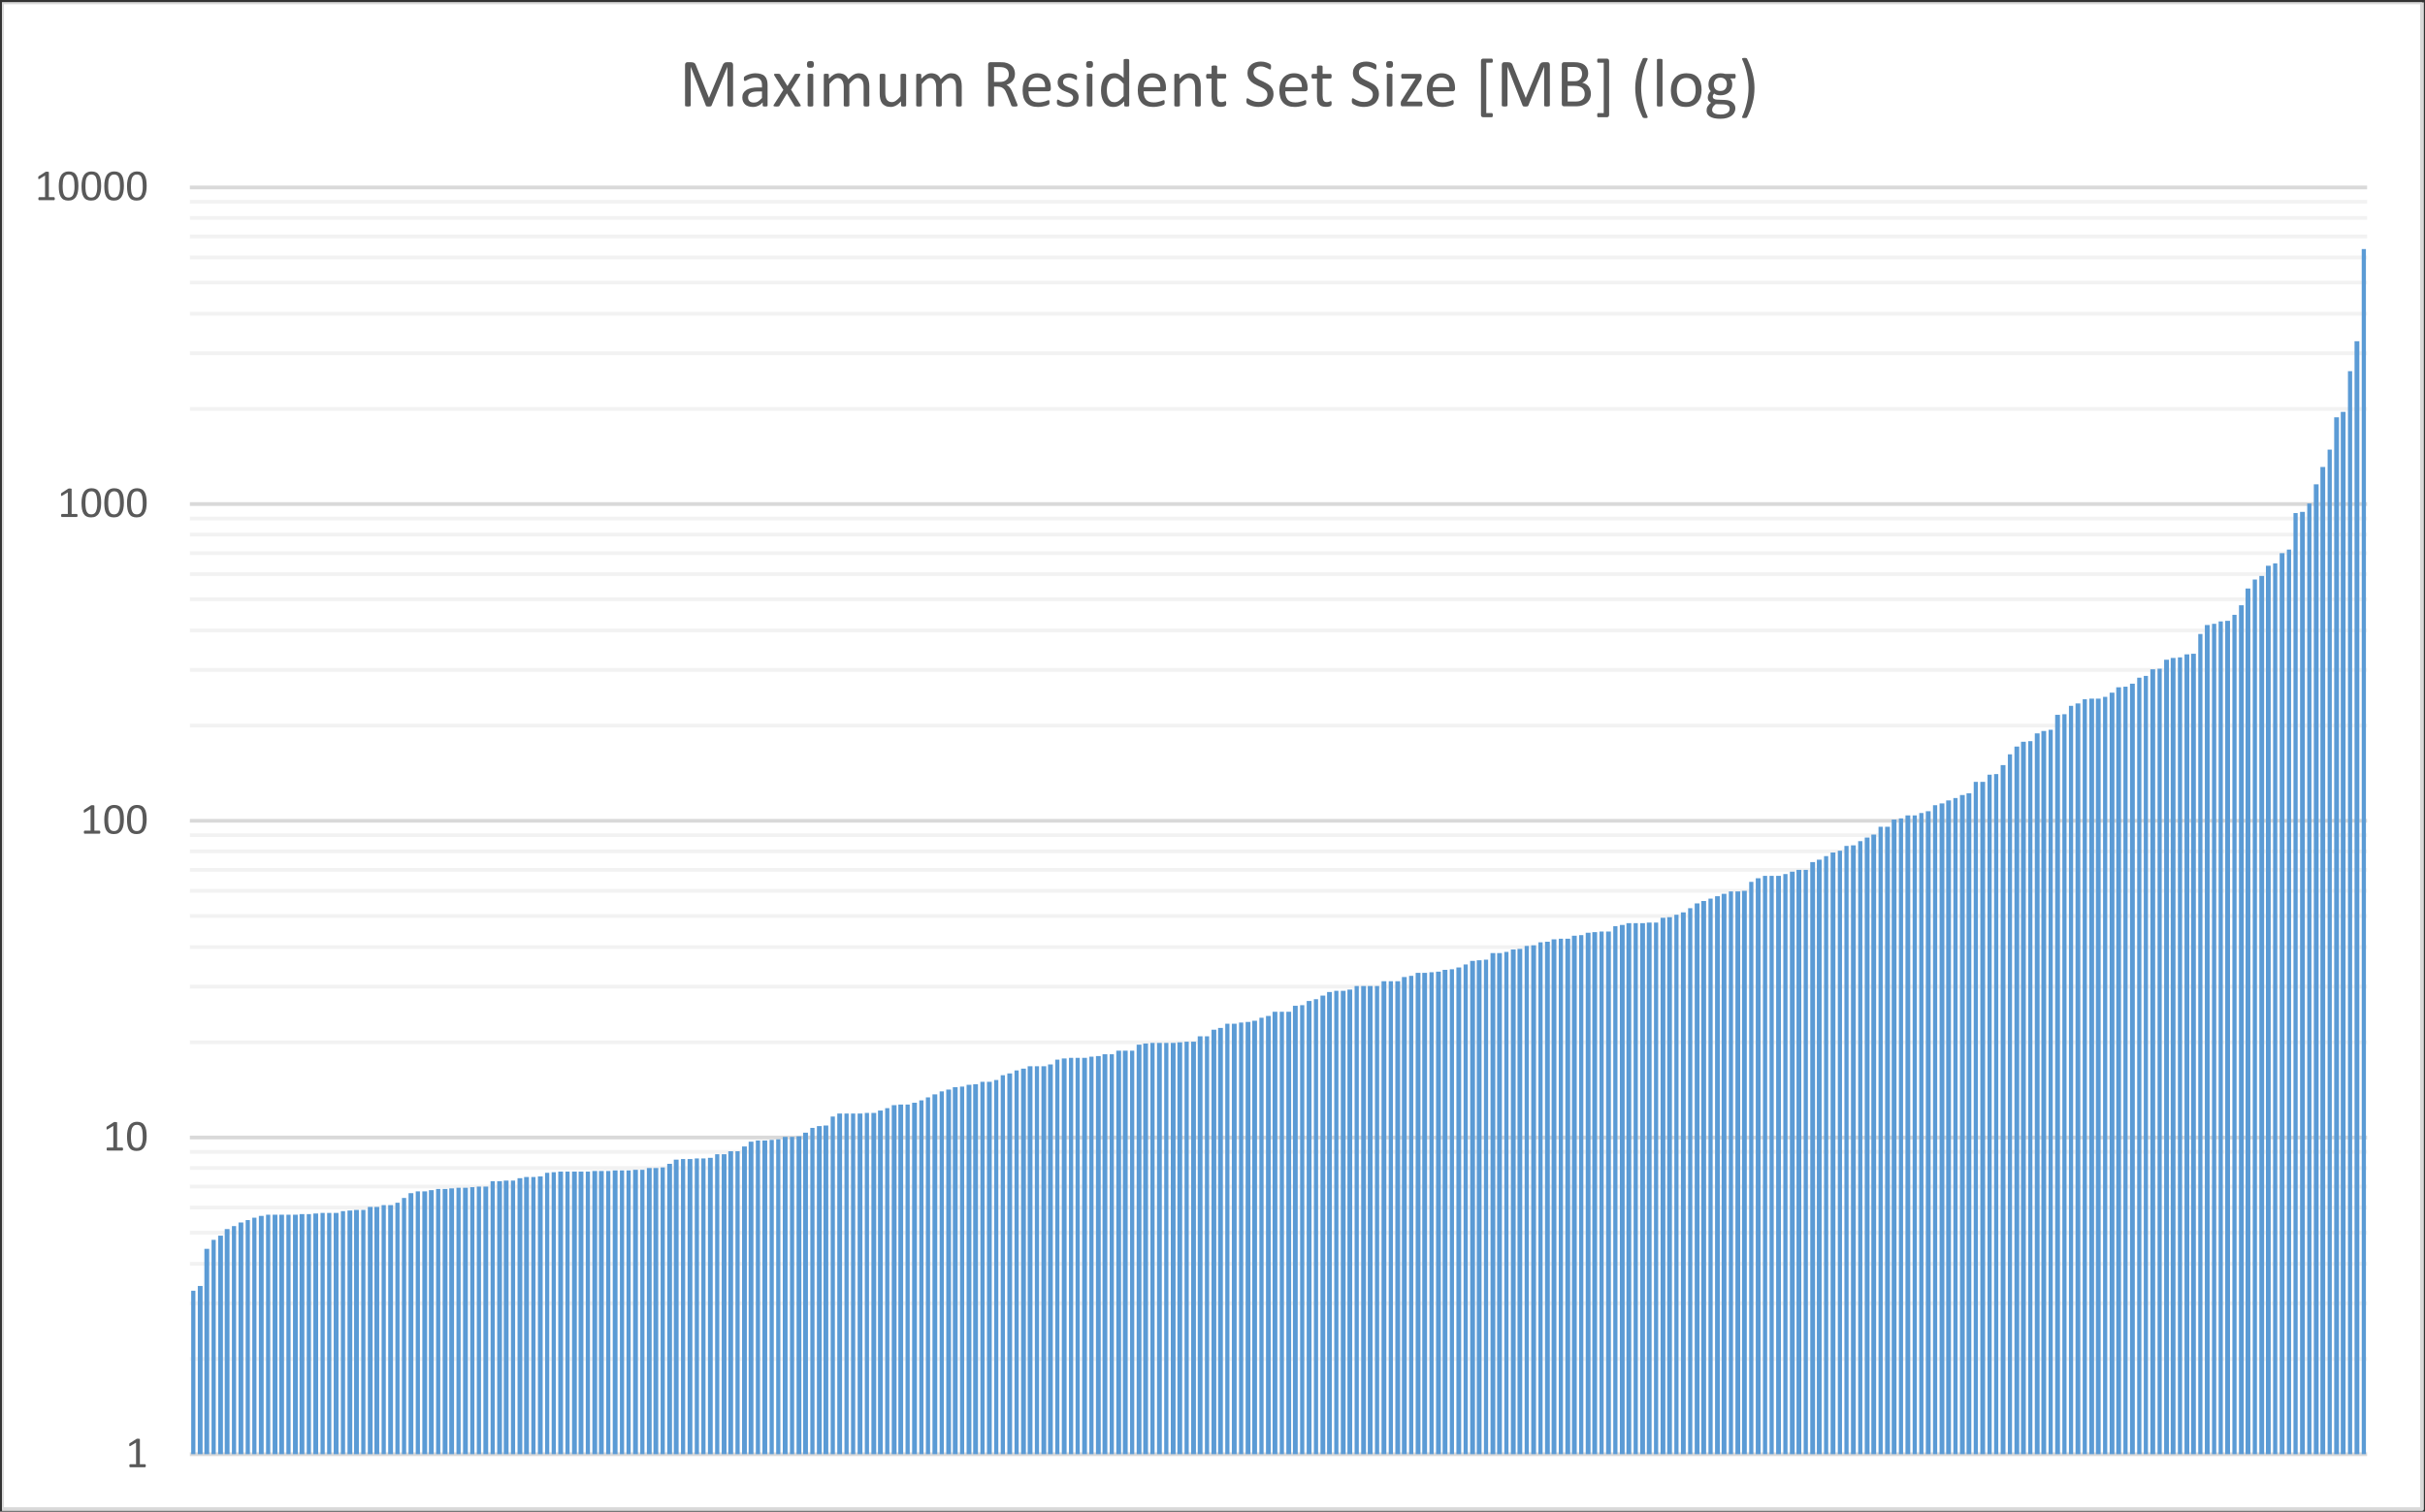 <?xml version="1.0" encoding="UTF-8"?>
<svg xmlns="http://www.w3.org/2000/svg" xmlns:xlink="http://www.w3.org/1999/xlink" width="486pt" height="303pt" viewBox="0 0 486 303" version="1.1">
<rect x="0" y="0" width="486" height="303" fill="#333333" stroke="none"/>
<defs>
<g>
<symbol overflow="visible" id="glyph0-0">
<path style="stroke:none;" d="M 4.297 -5.688 L 4.297 0 L 0.188 0 L 0.188 -5.688 Z M 3.922 -0.359 L 3.922 -5.328 L 0.562 -5.328 L 0.562 -0.359 Z M 3.375 -3.75 C 3.375 -3.582 3.348 -3.43 3.297 -3.297 C 3.242 -3.16 3.172 -3.047 3.078 -2.953 C 2.984 -2.859 2.875 -2.785 2.75 -2.734 C 2.625 -2.68 2.488 -2.648 2.344 -2.641 L 2.312 -1.984 C 2.312 -1.953 2.289 -1.93 2.25 -1.922 C 2.207 -1.91 2.145 -1.906 2.062 -1.906 C 2.02 -1.906 1.984 -1.906 1.953 -1.906 C 1.93 -1.906 1.91 -1.906 1.891 -1.906 C 1.867 -1.914 1.852 -1.926 1.844 -1.938 C 1.832 -1.945 1.828 -1.961 1.828 -1.984 L 1.812 -2.781 C 1.801 -2.875 1.816 -2.938 1.859 -2.969 C 1.898 -3.008 1.957 -3.031 2.031 -3.031 L 2.109 -3.031 C 2.242 -3.031 2.352 -3.047 2.438 -3.078 C 2.531 -3.117 2.602 -3.164 2.656 -3.219 C 2.707 -3.281 2.742 -3.352 2.766 -3.438 C 2.785 -3.531 2.797 -3.625 2.797 -3.719 C 2.797 -3.938 2.734 -4.109 2.609 -4.234 C 2.492 -4.359 2.305 -4.422 2.047 -4.422 C 1.93 -4.422 1.828 -4.41 1.734 -4.391 C 1.648 -4.367 1.57 -4.344 1.5 -4.312 C 1.438 -4.281 1.383 -4.254 1.344 -4.234 C 1.301 -4.211 1.27 -4.203 1.25 -4.203 C 1.238 -4.203 1.227 -4.203 1.219 -4.203 C 1.207 -4.211 1.195 -4.223 1.188 -4.234 C 1.188 -4.254 1.18 -4.273 1.172 -4.297 C 1.172 -4.328 1.172 -4.367 1.172 -4.422 C 1.172 -4.473 1.172 -4.516 1.172 -4.547 C 1.18 -4.578 1.195 -4.602 1.219 -4.625 C 1.238 -4.645 1.281 -4.664 1.344 -4.688 C 1.406 -4.719 1.473 -4.742 1.547 -4.766 C 1.629 -4.797 1.719 -4.816 1.812 -4.828 C 1.914 -4.848 2.016 -4.859 2.109 -4.859 C 2.328 -4.859 2.516 -4.828 2.672 -4.766 C 2.836 -4.711 2.969 -4.633 3.062 -4.531 C 3.164 -4.438 3.242 -4.32 3.297 -4.188 C 3.348 -4.051 3.375 -3.906 3.375 -3.75 Z M 2.406 -1.203 C 2.406 -1.141 2.398 -1.086 2.391 -1.047 C 2.379 -1.004 2.363 -0.969 2.344 -0.938 C 2.32 -0.914 2.289 -0.898 2.25 -0.891 C 2.207 -0.879 2.156 -0.875 2.094 -0.875 C 2.02 -0.875 1.961 -0.879 1.922 -0.891 C 1.879 -0.898 1.844 -0.914 1.812 -0.938 C 1.789 -0.969 1.773 -1.004 1.766 -1.047 C 1.754 -1.086 1.75 -1.141 1.75 -1.203 C 1.75 -1.266 1.754 -1.316 1.766 -1.359 C 1.773 -1.398 1.789 -1.43 1.812 -1.453 C 1.844 -1.484 1.879 -1.504 1.922 -1.516 C 1.961 -1.523 2.02 -1.531 2.094 -1.531 C 2.156 -1.531 2.207 -1.523 2.25 -1.516 C 2.289 -1.504 2.32 -1.484 2.344 -1.453 C 2.363 -1.43 2.379 -1.398 2.391 -1.359 C 2.398 -1.316 2.406 -1.266 2.406 -1.203 Z M 0 1.75 Z M 0 1.75 "/>
</symbol>
<symbol overflow="visible" id="glyph0-1">
<path style="stroke:none;" d="M 4.078 -0.297 C 4.078 -0.242 4.07 -0.195 4.062 -0.156 C 4.051 -0.113 4.035 -0.082 4.016 -0.062 C 4.004 -0.039 3.988 -0.023 3.969 -0.016 C 3.957 -0.004 3.941 0 3.922 0 L 0.938 0 C 0.926 0 0.91 -0.004 0.891 -0.016 C 0.867 -0.023 0.848 -0.039 0.828 -0.062 C 0.816 -0.082 0.805 -0.113 0.797 -0.156 C 0.785 -0.195 0.781 -0.242 0.781 -0.297 C 0.781 -0.348 0.785 -0.395 0.797 -0.438 C 0.805 -0.477 0.816 -0.508 0.828 -0.531 C 0.848 -0.551 0.863 -0.566 0.875 -0.578 C 0.895 -0.598 0.914 -0.609 0.938 -0.609 L 2.125 -0.609 L 2.125 -4.938 L 1.031 -4.281 C 0.977 -4.25 0.93 -4.227 0.891 -4.219 C 0.859 -4.219 0.832 -4.223 0.812 -4.234 C 0.789 -4.254 0.773 -4.285 0.766 -4.328 C 0.766 -4.379 0.766 -4.438 0.766 -4.5 C 0.766 -4.551 0.766 -4.594 0.766 -4.625 C 0.773 -4.664 0.781 -4.695 0.781 -4.719 C 0.789 -4.738 0.805 -4.758 0.828 -4.781 C 0.848 -4.801 0.867 -4.816 0.891 -4.828 L 2.203 -5.672 C 2.211 -5.68 2.223 -5.688 2.234 -5.688 C 2.254 -5.695 2.273 -5.703 2.297 -5.703 C 2.328 -5.711 2.359 -5.719 2.391 -5.719 C 2.43 -5.719 2.477 -5.719 2.531 -5.719 C 2.602 -5.719 2.66 -5.711 2.703 -5.703 C 2.754 -5.703 2.789 -5.695 2.812 -5.688 C 2.844 -5.676 2.863 -5.66 2.875 -5.641 C 2.883 -5.629 2.891 -5.617 2.891 -5.609 L 2.891 -0.609 L 3.922 -0.609 C 3.941 -0.609 3.961 -0.598 3.984 -0.578 C 4.004 -0.566 4.02 -0.551 4.031 -0.531 C 4.039 -0.508 4.051 -0.477 4.062 -0.438 C 4.07 -0.395 4.078 -0.348 4.078 -0.297 Z M 4.078 -0.297 "/>
</symbol>
<symbol overflow="visible" id="glyph1-0">
<path style="stroke:none;" d="M 4.297 -5.688 L 4.297 0 L 0.188 0 L 0.188 -5.688 Z M 3.922 -0.359 L 3.922 -5.328 L 0.562 -5.328 L 0.562 -0.359 Z M 3.375 -3.75 C 3.375 -3.582 3.348 -3.43 3.297 -3.297 C 3.242 -3.16 3.172 -3.047 3.078 -2.953 C 2.984 -2.859 2.875 -2.785 2.75 -2.734 C 2.625 -2.68 2.488 -2.648 2.344 -2.641 L 2.312 -1.984 C 2.312 -1.953 2.289 -1.93 2.25 -1.922 C 2.207 -1.91 2.145 -1.906 2.062 -1.906 C 2.02 -1.906 1.984 -1.906 1.953 -1.906 C 1.93 -1.906 1.91 -1.906 1.891 -1.906 C 1.867 -1.914 1.852 -1.926 1.844 -1.938 C 1.832 -1.945 1.828 -1.961 1.828 -1.984 L 1.812 -2.781 C 1.801 -2.875 1.816 -2.938 1.859 -2.969 C 1.898 -3.008 1.957 -3.031 2.031 -3.031 L 2.109 -3.031 C 2.242 -3.031 2.352 -3.047 2.438 -3.078 C 2.531 -3.117 2.602 -3.164 2.656 -3.219 C 2.707 -3.281 2.742 -3.352 2.766 -3.438 C 2.785 -3.531 2.797 -3.625 2.797 -3.719 C 2.797 -3.938 2.734 -4.109 2.609 -4.234 C 2.492 -4.359 2.305 -4.422 2.047 -4.422 C 1.93 -4.422 1.828 -4.41 1.734 -4.391 C 1.648 -4.367 1.57 -4.344 1.5 -4.312 C 1.438 -4.281 1.383 -4.254 1.344 -4.234 C 1.301 -4.211 1.27 -4.203 1.25 -4.203 C 1.238 -4.203 1.227 -4.203 1.219 -4.203 C 1.207 -4.211 1.195 -4.223 1.188 -4.234 C 1.188 -4.254 1.18 -4.273 1.172 -4.297 C 1.172 -4.328 1.172 -4.367 1.172 -4.422 C 1.172 -4.473 1.172 -4.516 1.172 -4.547 C 1.18 -4.578 1.195 -4.602 1.219 -4.625 C 1.238 -4.645 1.281 -4.664 1.344 -4.688 C 1.406 -4.719 1.473 -4.742 1.547 -4.766 C 1.629 -4.797 1.719 -4.816 1.812 -4.828 C 1.914 -4.848 2.016 -4.859 2.109 -4.859 C 2.328 -4.859 2.516 -4.828 2.672 -4.766 C 2.836 -4.711 2.969 -4.633 3.062 -4.531 C 3.164 -4.438 3.242 -4.32 3.297 -4.188 C 3.348 -4.051 3.375 -3.906 3.375 -3.75 Z M 2.406 -1.203 C 2.406 -1.141 2.398 -1.086 2.391 -1.047 C 2.379 -1.004 2.363 -0.969 2.344 -0.938 C 2.32 -0.914 2.289 -0.898 2.25 -0.891 C 2.207 -0.879 2.156 -0.875 2.094 -0.875 C 2.02 -0.875 1.961 -0.879 1.922 -0.891 C 1.879 -0.898 1.844 -0.914 1.812 -0.938 C 1.789 -0.969 1.773 -1.004 1.766 -1.047 C 1.754 -1.086 1.75 -1.141 1.75 -1.203 C 1.75 -1.266 1.754 -1.316 1.766 -1.359 C 1.773 -1.398 1.789 -1.43 1.812 -1.453 C 1.844 -1.484 1.879 -1.504 1.922 -1.516 C 1.961 -1.523 2.02 -1.531 2.094 -1.531 C 2.156 -1.531 2.207 -1.523 2.25 -1.516 C 2.289 -1.504 2.32 -1.484 2.344 -1.453 C 2.363 -1.43 2.379 -1.398 2.391 -1.359 C 2.398 -1.316 2.406 -1.266 2.406 -1.203 Z M 0 1.75 Z M 0 1.75 "/>
</symbol>
<symbol overflow="visible" id="glyph1-1">
<path style="stroke:none;" d="M 4.078 -0.297 C 4.078 -0.242 4.07 -0.195 4.062 -0.156 C 4.051 -0.113 4.035 -0.082 4.016 -0.062 C 4.004 -0.039 3.988 -0.023 3.969 -0.016 C 3.957 -0.004 3.941 0 3.922 0 L 0.938 0 C 0.926 0 0.91 -0.004 0.891 -0.016 C 0.867 -0.023 0.848 -0.039 0.828 -0.062 C 0.816 -0.082 0.805 -0.113 0.797 -0.156 C 0.785 -0.195 0.781 -0.242 0.781 -0.297 C 0.781 -0.348 0.785 -0.395 0.797 -0.438 C 0.805 -0.477 0.816 -0.508 0.828 -0.531 C 0.848 -0.551 0.863 -0.566 0.875 -0.578 C 0.895 -0.598 0.914 -0.609 0.938 -0.609 L 2.125 -0.609 L 2.125 -4.938 L 1.031 -4.281 C 0.977 -4.25 0.93 -4.227 0.891 -4.219 C 0.859 -4.219 0.832 -4.223 0.812 -4.234 C 0.789 -4.254 0.773 -4.285 0.766 -4.328 C 0.766 -4.379 0.766 -4.438 0.766 -4.5 C 0.766 -4.551 0.766 -4.594 0.766 -4.625 C 0.773 -4.664 0.781 -4.695 0.781 -4.719 C 0.789 -4.738 0.805 -4.758 0.828 -4.781 C 0.848 -4.801 0.867 -4.816 0.891 -4.828 L 2.203 -5.672 C 2.211 -5.68 2.223 -5.688 2.234 -5.688 C 2.254 -5.695 2.273 -5.703 2.297 -5.703 C 2.328 -5.711 2.359 -5.719 2.391 -5.719 C 2.43 -5.719 2.477 -5.719 2.531 -5.719 C 2.602 -5.719 2.66 -5.711 2.703 -5.703 C 2.754 -5.703 2.789 -5.695 2.812 -5.688 C 2.844 -5.676 2.863 -5.66 2.875 -5.641 C 2.883 -5.629 2.891 -5.617 2.891 -5.609 L 2.891 -0.609 L 3.922 -0.609 C 3.941 -0.609 3.961 -0.598 3.984 -0.578 C 4.004 -0.566 4.02 -0.551 4.031 -0.531 C 4.039 -0.508 4.051 -0.477 4.062 -0.438 C 4.07 -0.395 4.078 -0.348 4.078 -0.297 Z M 4.078 -0.297 "/>
</symbol>
<symbol overflow="visible" id="glyph1-2">
<path style="stroke:none;" d="M 4.25 -2.859 C 4.25 -2.422 4.211 -2.02 4.141 -1.656 C 4.078 -1.301 3.961 -0.992 3.797 -0.734 C 3.641 -0.473 3.43 -0.27 3.172 -0.125 C 2.922 0.008 2.602 0.078 2.219 0.078 C 1.863 0.078 1.562 0.016 1.312 -0.109 C 1.07 -0.234 0.875 -0.422 0.719 -0.672 C 0.57 -0.922 0.469 -1.223 0.406 -1.578 C 0.344 -1.941 0.312 -2.359 0.312 -2.828 C 0.312 -3.266 0.348 -3.66 0.422 -4.016 C 0.492 -4.379 0.609 -4.691 0.766 -4.953 C 0.922 -5.211 1.129 -5.41 1.391 -5.547 C 1.648 -5.691 1.969 -5.766 2.344 -5.766 C 2.695 -5.766 2.992 -5.703 3.234 -5.578 C 3.484 -5.453 3.68 -5.266 3.828 -5.016 C 3.984 -4.766 4.094 -4.457 4.156 -4.094 C 4.219 -3.738 4.25 -3.328 4.25 -2.859 Z M 3.469 -2.797 C 3.469 -3.086 3.457 -3.344 3.438 -3.562 C 3.426 -3.789 3.398 -3.988 3.359 -4.156 C 3.316 -4.332 3.266 -4.484 3.203 -4.609 C 3.141 -4.734 3.062 -4.836 2.969 -4.922 C 2.883 -5.004 2.785 -5.062 2.672 -5.094 C 2.555 -5.133 2.43 -5.156 2.297 -5.156 C 2.047 -5.156 1.844 -5.094 1.688 -4.969 C 1.531 -4.852 1.406 -4.691 1.312 -4.484 C 1.227 -4.285 1.172 -4.047 1.141 -3.766 C 1.109 -3.492 1.094 -3.203 1.094 -2.891 C 1.094 -2.461 1.113 -2.098 1.156 -1.797 C 1.195 -1.504 1.266 -1.266 1.359 -1.078 C 1.453 -0.891 1.57 -0.75 1.719 -0.656 C 1.875 -0.57 2.055 -0.531 2.266 -0.531 C 2.43 -0.531 2.578 -0.555 2.703 -0.609 C 2.828 -0.66 2.93 -0.734 3.016 -0.828 C 3.109 -0.93 3.18 -1.051 3.234 -1.188 C 3.297 -1.332 3.344 -1.488 3.375 -1.656 C 3.414 -1.82 3.441 -2 3.453 -2.188 C 3.461 -2.383 3.469 -2.586 3.469 -2.797 Z M 3.469 -2.797 "/>
</symbol>
<symbol overflow="visible" id="glyph2-0">
<path style="stroke:none;" d="M 6.688 -8.844 L 6.688 0 L 0.297 0 L 0.297 -8.844 Z M 6.094 -0.547 L 6.094 -8.297 L 0.875 -8.297 L 0.875 -0.547 Z M 5.25 -5.844 C 5.25 -5.57 5.207 -5.332 5.125 -5.125 C 5.039 -4.914 4.926 -4.738 4.781 -4.594 C 4.645 -4.445 4.477 -4.332 4.281 -4.25 C 4.082 -4.176 3.867 -4.129 3.641 -4.109 L 3.609 -3.078 C 3.609 -3.035 3.57 -3.004 3.5 -2.984 C 3.426 -2.961 3.332 -2.953 3.219 -2.953 C 3.156 -2.953 3.098 -2.953 3.047 -2.953 C 3.004 -2.961 2.969 -2.973 2.938 -2.984 C 2.906 -2.992 2.879 -3.004 2.859 -3.016 C 2.848 -3.023 2.844 -3.047 2.844 -3.078 L 2.812 -4.328 C 2.801 -4.473 2.828 -4.57 2.891 -4.625 C 2.961 -4.676 3.051 -4.703 3.156 -4.703 L 3.281 -4.703 C 3.488 -4.703 3.66 -4.727 3.797 -4.781 C 3.93 -4.844 4.039 -4.922 4.125 -5.016 C 4.207 -5.109 4.266 -5.223 4.297 -5.359 C 4.336 -5.492 4.359 -5.641 4.359 -5.797 C 4.359 -6.129 4.266 -6.391 4.078 -6.578 C 3.891 -6.773 3.586 -6.875 3.172 -6.875 C 3.004 -6.875 2.852 -6.859 2.719 -6.828 C 2.582 -6.797 2.457 -6.754 2.344 -6.703 C 2.238 -6.66 2.156 -6.617 2.094 -6.578 C 2.031 -6.547 1.984 -6.531 1.953 -6.531 C 1.93 -6.531 1.91 -6.535 1.891 -6.547 C 1.879 -6.555 1.867 -6.57 1.859 -6.594 C 1.848 -6.625 1.836 -6.66 1.828 -6.703 C 1.816 -6.742 1.812 -6.801 1.812 -6.875 C 1.812 -6.957 1.816 -7.02 1.828 -7.062 C 1.848 -7.113 1.875 -7.16 1.906 -7.203 C 1.938 -7.234 2 -7.27 2.094 -7.312 C 2.188 -7.352 2.297 -7.391 2.422 -7.422 C 2.547 -7.461 2.68 -7.492 2.828 -7.516 C 2.984 -7.547 3.133 -7.562 3.281 -7.562 C 3.625 -7.562 3.922 -7.516 4.172 -7.422 C 4.422 -7.336 4.625 -7.219 4.781 -7.062 C 4.938 -6.906 5.051 -6.723 5.125 -6.516 C 5.207 -6.305 5.25 -6.082 5.25 -5.844 Z M 3.75 -1.859 C 3.75 -1.766 3.738 -1.688 3.719 -1.625 C 3.707 -1.562 3.68 -1.508 3.641 -1.469 C 3.609 -1.426 3.555 -1.395 3.484 -1.375 C 3.422 -1.363 3.344 -1.359 3.25 -1.359 C 3.145 -1.359 3.062 -1.363 3 -1.375 C 2.938 -1.395 2.883 -1.426 2.844 -1.469 C 2.801 -1.508 2.77 -1.562 2.75 -1.625 C 2.727 -1.688 2.719 -1.766 2.719 -1.859 C 2.719 -1.961 2.727 -2.047 2.75 -2.109 C 2.77 -2.172 2.801 -2.223 2.844 -2.266 C 2.883 -2.305 2.938 -2.336 3 -2.359 C 3.062 -2.379 3.145 -2.391 3.25 -2.391 C 3.344 -2.391 3.422 -2.379 3.484 -2.359 C 3.555 -2.336 3.609 -2.305 3.641 -2.266 C 3.68 -2.223 3.707 -2.172 3.719 -2.109 C 3.738 -2.047 3.75 -1.961 3.75 -1.859 Z M 0 2.719 Z M 0 2.719 "/>
</symbol>
<symbol overflow="visible" id="glyph2-1">
<path style="stroke:none;" d="M 10.797 -0.172 C 10.797 -0.141 10.785 -0.109 10.766 -0.078 C 10.742 -0.055 10.711 -0.035 10.672 -0.016 C 10.629 -0.004 10.57 0.004 10.5 0.016 C 10.426 0.035 10.332 0.047 10.219 0.047 C 10.113 0.047 10.023 0.035 9.953 0.016 C 9.879 0.004 9.816 -0.004 9.766 -0.016 C 9.723 -0.035 9.691 -0.055 9.672 -0.078 C 9.66 -0.109 9.656 -0.141 9.656 -0.172 L 9.656 -7.875 L 9.641 -7.875 L 6.484 -0.141 C 6.473 -0.109 6.453 -0.082 6.422 -0.062 C 6.398 -0.039 6.363 -0.02 6.312 0 C 6.27 0.008 6.211 0.02 6.141 0.031 C 6.078 0.039 6 0.047 5.906 0.047 C 5.812 0.047 5.727 0.039 5.656 0.031 C 5.594 0.02 5.535 0.008 5.484 0 C 5.441 -0.02 5.41 -0.039 5.391 -0.062 C 5.367 -0.094 5.352 -0.117 5.344 -0.141 L 2.328 -7.875 L 2.312 -7.875 L 2.312 -0.172 C 2.312 -0.141 2.301 -0.109 2.281 -0.078 C 2.27 -0.055 2.238 -0.035 2.188 -0.016 C 2.145 -0.004 2.086 0.004 2.016 0.016 C 1.941 0.035 1.848 0.047 1.734 0.047 C 1.629 0.047 1.539 0.035 1.469 0.016 C 1.395 0.004 1.332 -0.004 1.281 -0.016 C 1.238 -0.035 1.207 -0.055 1.188 -0.078 C 1.176 -0.109 1.172 -0.141 1.172 -0.172 L 1.172 -8.312 C 1.172 -8.5 1.223 -8.633 1.328 -8.719 C 1.43 -8.801 1.539 -8.844 1.656 -8.844 L 2.375 -8.844 C 2.52 -8.844 2.645 -8.828 2.75 -8.797 C 2.863 -8.773 2.961 -8.734 3.047 -8.672 C 3.129 -8.617 3.195 -8.547 3.25 -8.453 C 3.301 -8.359 3.348 -8.25 3.391 -8.125 L 5.953 -1.719 L 5.984 -1.719 L 8.656 -8.109 C 8.707 -8.242 8.758 -8.359 8.812 -8.453 C 8.875 -8.547 8.941 -8.617 9.016 -8.672 C 9.086 -8.734 9.164 -8.773 9.25 -8.797 C 9.332 -8.828 9.43 -8.844 9.547 -8.844 L 10.297 -8.844 C 10.359 -8.844 10.422 -8.832 10.484 -8.812 C 10.547 -8.789 10.598 -8.758 10.641 -8.719 C 10.691 -8.676 10.727 -8.617 10.75 -8.547 C 10.781 -8.484 10.797 -8.406 10.797 -8.312 Z M 10.797 -0.172 "/>
</symbol>
<symbol overflow="visible" id="glyph2-2">
<path style="stroke:none;" d="M 5.688 -0.172 C 5.688 -0.109 5.664 -0.062 5.625 -0.031 C 5.594 -0.008 5.539 0.004 5.469 0.016 C 5.406 0.035 5.316 0.047 5.203 0.047 C 5.078 0.047 4.977 0.035 4.906 0.016 C 4.844 0.004 4.789 -0.008 4.75 -0.031 C 4.719 -0.062 4.703 -0.109 4.703 -0.172 L 4.703 -0.781 C 4.441 -0.488 4.145 -0.266 3.812 -0.109 C 3.477 0.047 3.129 0.125 2.766 0.125 C 2.441 0.125 2.145 0.082 1.875 0 C 1.613 -0.082 1.391 -0.203 1.203 -0.359 C 1.023 -0.523 0.883 -0.723 0.781 -0.953 C 0.676 -1.18 0.625 -1.445 0.625 -1.75 C 0.625 -2.094 0.691 -2.391 0.828 -2.641 C 0.973 -2.898 1.176 -3.113 1.438 -3.281 C 1.707 -3.445 2.035 -3.57 2.422 -3.656 C 2.805 -3.738 3.238 -3.781 3.719 -3.781 L 4.562 -3.781 L 4.562 -4.266 C 4.562 -4.504 4.535 -4.711 4.484 -4.891 C 4.43 -5.078 4.348 -5.227 4.234 -5.344 C 4.129 -5.469 3.988 -5.562 3.812 -5.625 C 3.633 -5.688 3.414 -5.719 3.156 -5.719 C 2.875 -5.719 2.625 -5.68 2.406 -5.609 C 2.188 -5.547 1.992 -5.473 1.828 -5.391 C 1.66 -5.316 1.52 -5.242 1.406 -5.172 C 1.289 -5.109 1.207 -5.078 1.156 -5.078 C 1.113 -5.078 1.078 -5.086 1.047 -5.109 C 1.023 -5.129 1.004 -5.156 0.984 -5.188 C 0.961 -5.227 0.945 -5.273 0.938 -5.328 C 0.938 -5.391 0.938 -5.453 0.938 -5.516 C 0.938 -5.629 0.941 -5.719 0.953 -5.781 C 0.973 -5.852 1.008 -5.914 1.062 -5.969 C 1.125 -6.031 1.227 -6.098 1.375 -6.172 C 1.531 -6.254 1.707 -6.328 1.906 -6.391 C 2.102 -6.461 2.316 -6.52 2.547 -6.562 C 2.785 -6.602 3.02 -6.625 3.25 -6.625 C 3.695 -6.625 4.07 -6.57 4.375 -6.469 C 4.688 -6.375 4.938 -6.227 5.125 -6.031 C 5.32 -5.844 5.461 -5.602 5.547 -5.312 C 5.641 -5.031 5.688 -4.695 5.688 -4.312 Z M 4.562 -2.969 L 3.594 -2.969 C 3.281 -2.969 3.008 -2.941 2.781 -2.891 C 2.562 -2.836 2.375 -2.758 2.219 -2.656 C 2.07 -2.562 1.961 -2.441 1.891 -2.297 C 1.816 -2.148 1.781 -1.984 1.781 -1.797 C 1.781 -1.473 1.879 -1.219 2.078 -1.031 C 2.285 -0.844 2.57 -0.75 2.938 -0.75 C 3.238 -0.75 3.516 -0.82 3.766 -0.969 C 4.016 -1.125 4.281 -1.359 4.562 -1.672 Z M 4.562 -2.969 "/>
</symbol>
<symbol overflow="visible" id="glyph2-3">
<path style="stroke:none;" d="M 5.703 -0.297 C 5.742 -0.234 5.766 -0.18 5.766 -0.141 C 5.766 -0.098 5.742 -0.062 5.703 -0.031 C 5.66 -0.008 5.594 0.004 5.5 0.016 C 5.406 0.035 5.289 0.047 5.156 0.047 C 5.02 0.047 4.91 0.039 4.828 0.031 C 4.742 0.02 4.676 0.008 4.625 0 C 4.582 -0.02 4.547 -0.039 4.516 -0.062 C 4.492 -0.094 4.477 -0.125 4.469 -0.156 L 2.984 -2.594 L 1.516 -0.156 C 1.492 -0.125 1.473 -0.094 1.453 -0.062 C 1.43 -0.039 1.395 -0.02 1.344 0 C 1.289 0.008 1.227 0.02 1.156 0.031 C 1.082 0.039 0.977 0.047 0.844 0.047 C 0.719 0.047 0.609 0.035 0.516 0.016 C 0.43 0.004 0.367 -0.008 0.328 -0.031 C 0.297 -0.062 0.281 -0.098 0.281 -0.141 C 0.281 -0.18 0.301 -0.234 0.344 -0.297 L 2.266 -3.297 L 0.453 -6.188 C 0.41 -6.258 0.391 -6.316 0.391 -6.359 C 0.391 -6.398 0.41 -6.438 0.453 -6.469 C 0.492 -6.5 0.555 -6.516 0.641 -6.516 C 0.734 -6.523 0.852 -6.531 1 -6.531 C 1.133 -6.531 1.238 -6.523 1.312 -6.516 C 1.395 -6.516 1.457 -6.504 1.5 -6.484 C 1.551 -6.473 1.586 -6.457 1.609 -6.438 C 1.629 -6.414 1.648 -6.391 1.672 -6.359 L 3.078 -4.062 L 4.5 -6.359 C 4.52 -6.391 4.539 -6.414 4.562 -6.438 C 4.582 -6.457 4.609 -6.473 4.641 -6.484 C 4.68 -6.504 4.738 -6.516 4.812 -6.516 C 4.883 -6.523 4.984 -6.531 5.109 -6.531 C 5.242 -6.531 5.352 -6.523 5.438 -6.516 C 5.52 -6.516 5.582 -6.5 5.625 -6.469 C 5.664 -6.445 5.68 -6.41 5.672 -6.359 C 5.672 -6.316 5.648 -6.258 5.609 -6.188 L 3.812 -3.344 Z M 5.703 -0.297 "/>
</symbol>
<symbol overflow="visible" id="glyph2-4">
<path style="stroke:none;" d="M 2.172 -0.172 C 2.172 -0.129 2.16 -0.098 2.141 -0.078 C 2.129 -0.055 2.102 -0.035 2.062 -0.016 C 2.02 0.004 1.961 0.02 1.891 0.031 C 1.816 0.039 1.723 0.047 1.609 0.047 C 1.492 0.047 1.398 0.039 1.328 0.031 C 1.254 0.02 1.195 0.004 1.156 -0.016 C 1.113 -0.035 1.082 -0.055 1.062 -0.078 C 1.051 -0.098 1.047 -0.129 1.047 -0.172 L 1.047 -6.328 C 1.047 -6.359 1.051 -6.383 1.062 -6.406 C 1.082 -6.438 1.113 -6.461 1.156 -6.484 C 1.195 -6.504 1.254 -6.516 1.328 -6.516 C 1.398 -6.523 1.492 -6.531 1.609 -6.531 C 1.723 -6.531 1.816 -6.523 1.891 -6.516 C 1.961 -6.516 2.02 -6.504 2.062 -6.484 C 2.102 -6.461 2.129 -6.438 2.141 -6.406 C 2.16 -6.383 2.172 -6.359 2.172 -6.328 Z M 2.297 -8.406 C 2.297 -8.133 2.242 -7.953 2.141 -7.859 C 2.047 -7.766 1.863 -7.719 1.594 -7.719 C 1.332 -7.719 1.148 -7.766 1.047 -7.859 C 0.953 -7.953 0.906 -8.129 0.906 -8.391 C 0.906 -8.648 0.953 -8.828 1.047 -8.922 C 1.148 -9.023 1.336 -9.078 1.609 -9.078 C 1.879 -9.078 2.062 -9.031 2.156 -8.938 C 2.25 -8.844 2.297 -8.664 2.297 -8.406 Z M 2.297 -8.406 "/>
</symbol>
<symbol overflow="visible" id="glyph2-5">
<path style="stroke:none;" d="M 10.172 -0.172 C 10.172 -0.129 10.16 -0.098 10.141 -0.078 C 10.129 -0.055 10.102 -0.035 10.062 -0.016 C 10.02 0.004 9.961 0.02 9.891 0.031 C 9.816 0.039 9.723 0.047 9.609 0.047 C 9.492 0.047 9.398 0.039 9.328 0.031 C 9.254 0.02 9.195 0.004 9.156 -0.016 C 9.113 -0.035 9.082 -0.055 9.062 -0.078 C 9.039 -0.098 9.031 -0.129 9.031 -0.172 L 9.031 -3.906 C 9.031 -4.164 9.008 -4.398 8.969 -4.609 C 8.926 -4.828 8.852 -5.016 8.75 -5.172 C 8.645 -5.328 8.516 -5.445 8.359 -5.531 C 8.211 -5.613 8.035 -5.656 7.828 -5.656 C 7.566 -5.656 7.301 -5.551 7.031 -5.344 C 6.77 -5.145 6.484 -4.852 6.172 -4.469 L 6.172 -0.172 C 6.172 -0.129 6.16 -0.098 6.141 -0.078 C 6.129 -0.055 6.098 -0.035 6.047 -0.016 C 6.004 0.004 5.945 0.02 5.875 0.031 C 5.801 0.039 5.711 0.047 5.609 0.047 C 5.504 0.047 5.41 0.039 5.328 0.031 C 5.254 0.02 5.195 0.004 5.156 -0.016 C 5.113 -0.035 5.082 -0.055 5.062 -0.078 C 5.051 -0.098 5.047 -0.129 5.047 -0.172 L 5.047 -3.906 C 5.047 -4.164 5.02 -4.398 4.969 -4.609 C 4.914 -4.828 4.836 -5.016 4.734 -5.172 C 4.641 -5.328 4.516 -5.445 4.359 -5.531 C 4.211 -5.613 4.035 -5.656 3.828 -5.656 C 3.566 -5.656 3.301 -5.551 3.031 -5.344 C 2.77 -5.145 2.484 -4.852 2.172 -4.469 L 2.172 -0.172 C 2.172 -0.129 2.16 -0.098 2.141 -0.078 C 2.129 -0.055 2.102 -0.035 2.062 -0.016 C 2.02 0.004 1.961 0.02 1.891 0.031 C 1.816 0.039 1.723 0.047 1.609 0.047 C 1.492 0.047 1.398 0.039 1.328 0.031 C 1.254 0.02 1.195 0.004 1.156 -0.016 C 1.113 -0.035 1.082 -0.055 1.062 -0.078 C 1.051 -0.098 1.047 -0.129 1.047 -0.172 L 1.047 -6.328 C 1.047 -6.359 1.051 -6.383 1.062 -6.406 C 1.082 -6.438 1.109 -6.461 1.141 -6.484 C 1.18 -6.504 1.234 -6.516 1.297 -6.516 C 1.367 -6.523 1.457 -6.531 1.562 -6.531 C 1.656 -6.531 1.734 -6.523 1.797 -6.516 C 1.867 -6.516 1.922 -6.504 1.953 -6.484 C 1.992 -6.461 2.02 -6.438 2.031 -6.406 C 2.051 -6.383 2.062 -6.359 2.062 -6.328 L 2.062 -5.516 C 2.406 -5.898 2.738 -6.18 3.062 -6.359 C 3.395 -6.535 3.727 -6.625 4.062 -6.625 C 4.312 -6.625 4.535 -6.594 4.734 -6.531 C 4.941 -6.477 5.125 -6.395 5.281 -6.281 C 5.438 -6.176 5.566 -6.051 5.672 -5.906 C 5.785 -5.758 5.879 -5.598 5.953 -5.422 C 6.16 -5.641 6.352 -5.828 6.531 -5.984 C 6.719 -6.141 6.895 -6.266 7.062 -6.359 C 7.238 -6.453 7.406 -6.52 7.562 -6.562 C 7.727 -6.602 7.895 -6.625 8.062 -6.625 C 8.457 -6.625 8.789 -6.555 9.062 -6.422 C 9.332 -6.285 9.547 -6.098 9.703 -5.859 C 9.867 -5.629 9.988 -5.359 10.062 -5.047 C 10.133 -4.734 10.172 -4.406 10.172 -4.062 Z M 10.172 -0.172 "/>
</symbol>
<symbol overflow="visible" id="glyph2-6">
<path style="stroke:none;" d="M 6.312 -0.172 C 6.312 -0.129 6.301 -0.098 6.281 -0.078 C 6.27 -0.055 6.242 -0.035 6.203 -0.016 C 6.16 0.004 6.109 0.02 6.047 0.031 C 5.984 0.039 5.898 0.047 5.797 0.047 C 5.691 0.047 5.609 0.039 5.547 0.031 C 5.484 0.02 5.43 0.004 5.391 -0.016 C 5.348 -0.035 5.32 -0.055 5.312 -0.078 C 5.301 -0.098 5.297 -0.129 5.297 -0.172 L 5.297 -0.984 C 4.941 -0.598 4.594 -0.316 4.25 -0.141 C 3.906 0.035 3.562 0.125 3.219 0.125 C 2.801 0.125 2.453 0.055 2.172 -0.078 C 1.891 -0.211 1.66 -0.395 1.484 -0.625 C 1.316 -0.863 1.195 -1.141 1.125 -1.453 C 1.051 -1.766 1.016 -2.145 1.016 -2.594 L 1.016 -6.328 C 1.016 -6.359 1.02 -6.383 1.031 -6.406 C 1.051 -6.438 1.082 -6.461 1.125 -6.484 C 1.176 -6.504 1.238 -6.516 1.312 -6.516 C 1.383 -6.523 1.473 -6.531 1.578 -6.531 C 1.691 -6.531 1.785 -6.523 1.859 -6.516 C 1.93 -6.516 1.988 -6.504 2.031 -6.484 C 2.07 -6.461 2.098 -6.438 2.109 -6.406 C 2.129 -6.383 2.141 -6.359 2.141 -6.328 L 2.141 -2.734 C 2.141 -2.379 2.164 -2.094 2.219 -1.875 C 2.27 -1.656 2.348 -1.469 2.453 -1.312 C 2.566 -1.164 2.707 -1.051 2.875 -0.969 C 3.039 -0.883 3.234 -0.844 3.453 -0.844 C 3.734 -0.844 4.008 -0.941 4.281 -1.141 C 4.562 -1.336 4.863 -1.633 5.188 -2.031 L 5.188 -6.328 C 5.188 -6.359 5.191 -6.383 5.203 -6.406 C 5.223 -6.438 5.254 -6.461 5.297 -6.484 C 5.336 -6.504 5.395 -6.516 5.469 -6.516 C 5.539 -6.523 5.633 -6.531 5.75 -6.531 C 5.852 -6.531 5.941 -6.523 6.016 -6.516 C 6.086 -6.516 6.145 -6.504 6.188 -6.484 C 6.227 -6.461 6.258 -6.438 6.281 -6.406 C 6.301 -6.383 6.312 -6.359 6.312 -6.328 Z M 6.312 -0.172 "/>
</symbol>
<symbol overflow="visible" id="glyph2-7">
<path style="stroke:none;" d=""/>
</symbol>
<symbol overflow="visible" id="glyph2-8">
<path style="stroke:none;" d="M 7.078 -0.172 C 7.078 -0.141 7.066 -0.109 7.047 -0.078 C 7.035 -0.055 7.004 -0.035 6.953 -0.016 C 6.91 0.004 6.848 0.02 6.766 0.031 C 6.691 0.039 6.586 0.047 6.453 0.047 C 6.328 0.047 6.227 0.039 6.156 0.031 C 6.082 0.02 6.02 0.004 5.969 -0.016 C 5.926 -0.035 5.891 -0.062 5.859 -0.094 C 5.836 -0.133 5.816 -0.18 5.797 -0.234 L 4.984 -2.328 C 4.891 -2.566 4.789 -2.785 4.688 -2.984 C 4.594 -3.18 4.473 -3.348 4.328 -3.484 C 4.18 -3.629 4.016 -3.738 3.828 -3.812 C 3.641 -3.895 3.41 -3.938 3.141 -3.938 L 2.359 -3.938 L 2.359 -0.172 C 2.359 -0.141 2.348 -0.109 2.328 -0.078 C 2.305 -0.055 2.27 -0.035 2.219 -0.016 C 2.176 -0.004 2.117 0.004 2.047 0.016 C 1.973 0.035 1.879 0.047 1.766 0.047 C 1.648 0.047 1.555 0.035 1.484 0.016 C 1.41 0.004 1.348 -0.004 1.297 -0.016 C 1.254 -0.035 1.223 -0.055 1.203 -0.078 C 1.18 -0.109 1.172 -0.141 1.172 -0.172 L 1.172 -8.375 C 1.172 -8.551 1.219 -8.672 1.312 -8.734 C 1.406 -8.805 1.504 -8.844 1.609 -8.844 L 3.5 -8.844 C 3.719 -8.844 3.898 -8.836 4.047 -8.828 C 4.191 -8.816 4.328 -8.805 4.453 -8.797 C 4.797 -8.734 5.098 -8.633 5.359 -8.5 C 5.617 -8.375 5.836 -8.211 6.016 -8.016 C 6.191 -7.828 6.32 -7.602 6.406 -7.344 C 6.5 -7.094 6.547 -6.816 6.547 -6.516 C 6.547 -6.223 6.504 -5.957 6.422 -5.719 C 6.348 -5.477 6.234 -5.27 6.078 -5.094 C 5.93 -4.914 5.754 -4.758 5.547 -4.625 C 5.336 -4.5 5.102 -4.391 4.844 -4.297 C 4.988 -4.234 5.117 -4.148 5.234 -4.047 C 5.359 -3.953 5.469 -3.836 5.562 -3.703 C 5.664 -3.566 5.766 -3.406 5.859 -3.219 C 5.953 -3.039 6.039 -2.844 6.125 -2.625 L 6.922 -0.672 C 6.984 -0.516 7.023 -0.398 7.047 -0.328 C 7.066 -0.266 7.078 -0.211 7.078 -0.172 Z M 5.312 -6.391 C 5.312 -6.734 5.234 -7.023 5.078 -7.266 C 4.922 -7.504 4.66 -7.676 4.297 -7.781 C 4.18 -7.812 4.051 -7.832 3.906 -7.844 C 3.758 -7.863 3.57 -7.875 3.344 -7.875 L 2.359 -7.875 L 2.359 -4.891 L 3.5 -4.891 C 3.812 -4.891 4.078 -4.926 4.297 -5 C 4.523 -5.082 4.711 -5.191 4.859 -5.328 C 5.016 -5.461 5.129 -5.617 5.203 -5.797 C 5.273 -5.984 5.312 -6.18 5.312 -6.391 Z M 5.312 -6.391 "/>
</symbol>
<symbol overflow="visible" id="glyph2-9">
<path style="stroke:none;" d="M 6.297 -3.516 C 6.297 -3.336 6.25 -3.207 6.156 -3.125 C 6.07 -3.051 5.973 -3.016 5.859 -3.016 L 1.828 -3.016 C 1.828 -2.68 1.859 -2.375 1.922 -2.094 C 1.992 -1.82 2.109 -1.586 2.266 -1.391 C 2.43 -1.191 2.641 -1.039 2.891 -0.938 C 3.148 -0.832 3.461 -0.781 3.828 -0.781 C 4.117 -0.781 4.379 -0.805 4.609 -0.859 C 4.836 -0.91 5.035 -0.961 5.203 -1.016 C 5.367 -1.078 5.504 -1.129 5.609 -1.172 C 5.711 -1.223 5.797 -1.25 5.859 -1.25 C 5.891 -1.25 5.914 -1.238 5.938 -1.219 C 5.957 -1.207 5.973 -1.188 5.984 -1.156 C 6.004 -1.125 6.016 -1.078 6.016 -1.016 C 6.023 -0.961 6.031 -0.895 6.031 -0.812 C 6.031 -0.75 6.023 -0.695 6.016 -0.656 C 6.016 -0.613 6.008 -0.578 6 -0.547 C 6 -0.516 5.988 -0.484 5.969 -0.453 C 5.957 -0.422 5.938 -0.391 5.906 -0.359 C 5.883 -0.336 5.812 -0.301 5.688 -0.25 C 5.57 -0.195 5.414 -0.141 5.219 -0.078 C 5.02 -0.023 4.789 0.02 4.531 0.062 C 4.281 0.102 4.008 0.125 3.719 0.125 C 3.207 0.125 2.758 0.055 2.375 -0.078 C 2 -0.223 1.68 -0.43 1.422 -0.703 C 1.16 -0.984 0.961 -1.332 0.828 -1.75 C 0.703 -2.176 0.641 -2.664 0.641 -3.219 C 0.641 -3.75 0.707 -4.223 0.844 -4.641 C 0.977 -5.066 1.172 -5.426 1.422 -5.719 C 1.68 -6.008 1.992 -6.234 2.359 -6.391 C 2.723 -6.547 3.133 -6.625 3.594 -6.625 C 4.07 -6.625 4.477 -6.547 4.812 -6.391 C 5.156 -6.242 5.438 -6.035 5.656 -5.766 C 5.875 -5.504 6.035 -5.195 6.141 -4.844 C 6.242 -4.5 6.297 -4.125 6.297 -3.719 Z M 5.156 -3.844 C 5.176 -4.438 5.047 -4.898 4.766 -5.234 C 4.492 -5.578 4.086 -5.75 3.547 -5.75 C 3.266 -5.75 3.02 -5.695 2.812 -5.594 C 2.602 -5.488 2.426 -5.348 2.281 -5.172 C 2.145 -5.004 2.035 -4.801 1.953 -4.562 C 1.879 -4.332 1.836 -4.094 1.828 -3.844 Z M 5.156 -3.844 "/>
</symbol>
<symbol overflow="visible" id="glyph2-10">
<path style="stroke:none;" d="M 4.906 -1.844 C 4.906 -1.531 4.848 -1.25 4.734 -1 C 4.617 -0.758 4.453 -0.551 4.234 -0.375 C 4.023 -0.207 3.77 -0.082 3.469 0 C 3.176 0.082 2.852 0.125 2.5 0.125 C 2.281 0.125 2.07 0.109 1.875 0.078 C 1.676 0.047 1.492 0.004 1.328 -0.047 C 1.172 -0.098 1.035 -0.148 0.922 -0.203 C 0.816 -0.266 0.738 -0.316 0.688 -0.359 C 0.645 -0.41 0.609 -0.477 0.578 -0.562 C 0.555 -0.645 0.547 -0.754 0.547 -0.891 C 0.547 -0.984 0.551 -1.055 0.562 -1.109 C 0.57 -1.172 0.582 -1.219 0.594 -1.25 C 0.613 -1.289 0.633 -1.316 0.656 -1.328 C 0.688 -1.348 0.719 -1.359 0.75 -1.359 C 0.801 -1.359 0.875 -1.328 0.969 -1.266 C 1.062 -1.203 1.18 -1.133 1.328 -1.062 C 1.473 -0.988 1.645 -0.922 1.844 -0.859 C 2.039 -0.797 2.266 -0.766 2.516 -0.766 C 2.703 -0.766 2.875 -0.785 3.031 -0.828 C 3.188 -0.867 3.32 -0.93 3.438 -1.016 C 3.551 -1.098 3.641 -1.195 3.703 -1.312 C 3.766 -1.438 3.797 -1.582 3.797 -1.75 C 3.797 -1.926 3.75 -2.07 3.656 -2.188 C 3.57 -2.312 3.457 -2.414 3.312 -2.5 C 3.164 -2.594 3 -2.676 2.812 -2.75 C 2.633 -2.82 2.445 -2.895 2.25 -2.969 C 2.062 -3.051 1.875 -3.141 1.688 -3.234 C 1.5 -3.336 1.332 -3.457 1.188 -3.594 C 1.039 -3.738 0.922 -3.906 0.828 -4.094 C 0.742 -4.289 0.703 -4.531 0.703 -4.812 C 0.703 -5.051 0.75 -5.281 0.844 -5.5 C 0.938 -5.719 1.078 -5.91 1.266 -6.078 C 1.453 -6.242 1.688 -6.375 1.969 -6.469 C 2.25 -6.57 2.578 -6.625 2.953 -6.625 C 3.109 -6.625 3.27 -6.609 3.438 -6.578 C 3.602 -6.555 3.75 -6.523 3.875 -6.484 C 4.008 -6.441 4.125 -6.395 4.219 -6.344 C 4.312 -6.301 4.379 -6.258 4.422 -6.219 C 4.473 -6.188 4.504 -6.156 4.516 -6.125 C 4.535 -6.102 4.551 -6.07 4.562 -6.031 C 4.57 -6 4.578 -5.957 4.578 -5.906 C 4.586 -5.863 4.594 -5.805 4.594 -5.734 C 4.594 -5.648 4.586 -5.578 4.578 -5.516 C 4.578 -5.461 4.566 -5.414 4.547 -5.375 C 4.535 -5.344 4.516 -5.316 4.484 -5.297 C 4.461 -5.285 4.441 -5.281 4.422 -5.281 C 4.379 -5.281 4.316 -5.305 4.234 -5.359 C 4.16 -5.41 4.062 -5.461 3.938 -5.516 C 3.812 -5.578 3.664 -5.629 3.5 -5.672 C 3.332 -5.723 3.145 -5.75 2.938 -5.75 C 2.738 -5.75 2.566 -5.727 2.422 -5.688 C 2.273 -5.645 2.156 -5.582 2.062 -5.5 C 1.969 -5.426 1.895 -5.332 1.844 -5.219 C 1.801 -5.113 1.781 -5 1.781 -4.875 C 1.781 -4.688 1.828 -4.531 1.922 -4.406 C 2.016 -4.289 2.133 -4.188 2.281 -4.094 C 2.426 -4.008 2.594 -3.93 2.781 -3.859 C 2.969 -3.785 3.156 -3.707 3.344 -3.625 C 3.539 -3.551 3.734 -3.469 3.922 -3.375 C 4.109 -3.281 4.273 -3.16 4.422 -3.016 C 4.566 -2.879 4.68 -2.719 4.766 -2.531 C 4.859 -2.344 4.906 -2.113 4.906 -1.844 Z M 4.906 -1.844 "/>
</symbol>
<symbol overflow="visible" id="glyph2-11">
<path style="stroke:none;" d="M 6.312 -0.172 C 6.312 -0.129 6.301 -0.094 6.281 -0.062 C 6.27 -0.039 6.242 -0.02 6.203 0 C 6.172 0.008 6.125 0.02 6.062 0.031 C 6 0.039 5.922 0.047 5.828 0.047 C 5.734 0.047 5.648 0.039 5.578 0.031 C 5.516 0.02 5.461 0.008 5.422 0 C 5.379 -0.02 5.348 -0.039 5.328 -0.062 C 5.316 -0.094 5.312 -0.129 5.312 -0.172 L 5.312 -0.984 C 4.988 -0.629 4.648 -0.352 4.297 -0.156 C 3.953 0.031 3.57 0.125 3.156 0.125 C 2.707 0.125 2.32 0.039 2 -0.125 C 1.688 -0.301 1.43 -0.539 1.234 -0.844 C 1.035 -1.145 0.891 -1.492 0.797 -1.891 C 0.703 -2.297 0.656 -2.723 0.656 -3.172 C 0.656 -3.703 0.711 -4.18 0.828 -4.609 C 0.941 -5.035 1.109 -5.395 1.328 -5.688 C 1.555 -5.988 1.832 -6.219 2.156 -6.375 C 2.488 -6.539 2.875 -6.625 3.312 -6.625 C 3.664 -6.625 3.992 -6.547 4.297 -6.391 C 4.598 -6.234 4.895 -6.004 5.188 -5.703 L 5.188 -9.281 C 5.188 -9.312 5.191 -9.336 5.203 -9.359 C 5.223 -9.391 5.254 -9.414 5.297 -9.438 C 5.336 -9.457 5.395 -9.473 5.469 -9.484 C 5.539 -9.492 5.633 -9.5 5.75 -9.5 C 5.852 -9.5 5.941 -9.492 6.016 -9.484 C 6.086 -9.473 6.145 -9.457 6.188 -9.438 C 6.227 -9.414 6.258 -9.391 6.281 -9.359 C 6.301 -9.336 6.312 -9.312 6.312 -9.281 Z M 5.188 -4.5 C 4.875 -4.875 4.578 -5.16 4.297 -5.359 C 4.016 -5.555 3.719 -5.656 3.406 -5.656 C 3.113 -5.656 2.867 -5.586 2.672 -5.453 C 2.473 -5.316 2.312 -5.133 2.188 -4.906 C 2.062 -4.688 1.969 -4.438 1.906 -4.156 C 1.852 -3.875 1.828 -3.586 1.828 -3.297 C 1.828 -2.984 1.848 -2.676 1.891 -2.375 C 1.941 -2.082 2.023 -1.82 2.141 -1.594 C 2.266 -1.363 2.422 -1.176 2.609 -1.031 C 2.805 -0.895 3.055 -0.828 3.359 -0.828 C 3.504 -0.828 3.645 -0.848 3.781 -0.891 C 3.926 -0.93 4.07 -1 4.219 -1.094 C 4.363 -1.195 4.516 -1.32 4.672 -1.469 C 4.836 -1.625 5.008 -1.812 5.188 -2.031 Z M 5.188 -4.5 "/>
</symbol>
<symbol overflow="visible" id="glyph2-12">
<path style="stroke:none;" d="M 6.344 -0.172 C 6.344 -0.129 6.332 -0.098 6.312 -0.078 C 6.301 -0.055 6.273 -0.035 6.234 -0.016 C 6.191 0.004 6.133 0.02 6.062 0.031 C 5.988 0.039 5.895 0.047 5.781 0.047 C 5.664 0.047 5.57 0.039 5.5 0.031 C 5.426 0.02 5.367 0.004 5.328 -0.016 C 5.285 -0.035 5.254 -0.055 5.234 -0.078 C 5.223 -0.098 5.219 -0.129 5.219 -0.172 L 5.219 -3.781 C 5.219 -4.125 5.188 -4.398 5.125 -4.609 C 5.07 -4.828 4.992 -5.016 4.891 -5.172 C 4.785 -5.328 4.648 -5.445 4.484 -5.531 C 4.316 -5.613 4.125 -5.656 3.906 -5.656 C 3.625 -5.656 3.344 -5.551 3.062 -5.344 C 2.781 -5.145 2.484 -4.852 2.172 -4.469 L 2.172 -0.172 C 2.172 -0.129 2.16 -0.098 2.141 -0.078 C 2.129 -0.055 2.102 -0.035 2.062 -0.016 C 2.02 0.004 1.961 0.02 1.891 0.031 C 1.816 0.039 1.723 0.047 1.609 0.047 C 1.492 0.047 1.398 0.039 1.328 0.031 C 1.254 0.02 1.195 0.004 1.156 -0.016 C 1.113 -0.035 1.082 -0.055 1.062 -0.078 C 1.051 -0.098 1.047 -0.129 1.047 -0.172 L 1.047 -6.328 C 1.047 -6.359 1.051 -6.383 1.062 -6.406 C 1.082 -6.438 1.109 -6.461 1.141 -6.484 C 1.18 -6.504 1.234 -6.516 1.297 -6.516 C 1.367 -6.523 1.457 -6.531 1.562 -6.531 C 1.656 -6.531 1.734 -6.523 1.797 -6.516 C 1.867 -6.516 1.922 -6.504 1.953 -6.484 C 1.992 -6.461 2.02 -6.438 2.031 -6.406 C 2.051 -6.383 2.062 -6.359 2.062 -6.328 L 2.062 -5.516 C 2.406 -5.898 2.75 -6.18 3.094 -6.359 C 3.438 -6.535 3.785 -6.625 4.141 -6.625 C 4.555 -6.625 4.898 -6.555 5.172 -6.422 C 5.453 -6.285 5.68 -6.098 5.859 -5.859 C 6.035 -5.629 6.16 -5.359 6.234 -5.047 C 6.305 -4.734 6.344 -4.359 6.344 -3.922 Z M 6.344 -0.172 "/>
</symbol>
<symbol overflow="visible" id="glyph2-13">
<path style="stroke:none;" d="M 4.25 -0.625 C 4.25 -0.488 4.238 -0.379 4.219 -0.297 C 4.195 -0.223 4.164 -0.164 4.125 -0.125 C 4.094 -0.094 4.039 -0.062 3.969 -0.031 C 3.895 0 3.812 0.023 3.719 0.047 C 3.625 0.066 3.523 0.082 3.422 0.094 C 3.316 0.102 3.211 0.109 3.109 0.109 C 2.785 0.109 2.508 0.066 2.281 -0.016 C 2.062 -0.098 1.879 -0.223 1.734 -0.391 C 1.586 -0.566 1.477 -0.785 1.406 -1.047 C 1.344 -1.305 1.312 -1.613 1.312 -1.969 L 1.312 -5.562 L 0.453 -5.562 C 0.379 -5.562 0.32 -5.598 0.281 -5.672 C 0.238 -5.742 0.219 -5.863 0.219 -6.031 C 0.219 -6.113 0.223 -6.188 0.234 -6.25 C 0.254 -6.312 0.27 -6.359 0.281 -6.391 C 0.301 -6.43 0.328 -6.457 0.359 -6.469 C 0.391 -6.488 0.422 -6.5 0.453 -6.5 L 1.312 -6.5 L 1.312 -7.969 C 1.312 -8 1.316 -8.023 1.328 -8.047 C 1.348 -8.078 1.379 -8.102 1.422 -8.125 C 1.461 -8.145 1.52 -8.16 1.594 -8.172 C 1.664 -8.18 1.758 -8.188 1.875 -8.188 C 1.988 -8.188 2.082 -8.18 2.156 -8.172 C 2.227 -8.16 2.285 -8.145 2.328 -8.125 C 2.367 -8.102 2.395 -8.078 2.406 -8.047 C 2.426 -8.023 2.438 -8 2.438 -7.969 L 2.438 -6.5 L 4.016 -6.5 C 4.055 -6.5 4.086 -6.488 4.109 -6.469 C 4.141 -6.457 4.164 -6.43 4.188 -6.391 C 4.207 -6.359 4.223 -6.312 4.234 -6.25 C 4.242 -6.188 4.25 -6.113 4.25 -6.031 C 4.25 -5.863 4.227 -5.742 4.188 -5.672 C 4.145 -5.598 4.086 -5.562 4.016 -5.562 L 2.438 -5.562 L 2.438 -2.141 C 2.438 -1.711 2.5 -1.391 2.625 -1.172 C 2.75 -0.953 2.973 -0.844 3.297 -0.844 C 3.398 -0.844 3.492 -0.852 3.578 -0.875 C 3.66 -0.895 3.734 -0.914 3.797 -0.938 C 3.859 -0.969 3.91 -0.992 3.953 -1.016 C 4.004 -1.035 4.051 -1.047 4.094 -1.047 C 4.113 -1.047 4.133 -1.035 4.156 -1.016 C 4.176 -1.004 4.191 -0.984 4.203 -0.953 C 4.211 -0.922 4.223 -0.879 4.234 -0.828 C 4.242 -0.773 4.25 -0.707 4.25 -0.625 Z M 4.25 -0.625 "/>
</symbol>
<symbol overflow="visible" id="glyph2-14">
<path style="stroke:none;" d="M 5.922 -2.484 C 5.922 -2.066 5.844 -1.695 5.688 -1.375 C 5.539 -1.051 5.332 -0.773 5.062 -0.547 C 4.789 -0.328 4.473 -0.16 4.109 -0.047 C 3.742 0.066 3.348 0.125 2.922 0.125 C 2.617 0.125 2.344 0.098 2.094 0.047 C 1.844 0.004 1.617 -0.051 1.422 -0.125 C 1.223 -0.195 1.055 -0.27 0.922 -0.344 C 0.785 -0.426 0.691 -0.492 0.641 -0.547 C 0.586 -0.609 0.547 -0.68 0.516 -0.766 C 0.492 -0.848 0.484 -0.957 0.484 -1.094 C 0.484 -1.195 0.488 -1.281 0.5 -1.344 C 0.508 -1.414 0.52 -1.473 0.531 -1.516 C 0.551 -1.555 0.578 -1.582 0.609 -1.594 C 0.641 -1.613 0.672 -1.625 0.703 -1.625 C 0.766 -1.625 0.852 -1.582 0.969 -1.5 C 1.094 -1.426 1.242 -1.344 1.422 -1.25 C 1.609 -1.156 1.828 -1.066 2.078 -0.984 C 2.336 -0.91 2.633 -0.875 2.969 -0.875 C 3.227 -0.875 3.461 -0.906 3.672 -0.969 C 3.891 -1.039 4.07 -1.141 4.219 -1.266 C 4.375 -1.391 4.492 -1.539 4.578 -1.719 C 4.66 -1.906 4.703 -2.117 4.703 -2.359 C 4.703 -2.609 4.645 -2.82 4.531 -3 C 4.414 -3.176 4.266 -3.332 4.078 -3.469 C 3.891 -3.602 3.676 -3.723 3.438 -3.828 C 3.195 -3.941 2.953 -4.055 2.703 -4.172 C 2.453 -4.285 2.207 -4.41 1.969 -4.547 C 1.727 -4.691 1.516 -4.859 1.328 -5.047 C 1.141 -5.242 0.988 -5.473 0.875 -5.734 C 0.758 -5.992 0.703 -6.301 0.703 -6.656 C 0.703 -7.031 0.77 -7.359 0.906 -7.641 C 1.039 -7.93 1.227 -8.176 1.469 -8.375 C 1.707 -8.57 1.988 -8.719 2.312 -8.812 C 2.645 -8.914 3.004 -8.969 3.391 -8.969 C 3.586 -8.969 3.785 -8.953 3.984 -8.922 C 4.18 -8.891 4.367 -8.844 4.547 -8.781 C 4.723 -8.727 4.879 -8.664 5.016 -8.594 C 5.148 -8.52 5.238 -8.461 5.281 -8.422 C 5.32 -8.379 5.348 -8.344 5.359 -8.312 C 5.379 -8.289 5.395 -8.258 5.406 -8.219 C 5.414 -8.188 5.422 -8.141 5.422 -8.078 C 5.422 -8.023 5.422 -7.957 5.422 -7.875 C 5.422 -7.789 5.414 -7.719 5.406 -7.656 C 5.406 -7.594 5.395 -7.539 5.375 -7.5 C 5.363 -7.457 5.348 -7.426 5.328 -7.406 C 5.305 -7.383 5.281 -7.375 5.25 -7.375 C 5.195 -7.375 5.113 -7.406 5 -7.469 C 4.895 -7.531 4.766 -7.598 4.609 -7.672 C 4.453 -7.754 4.27 -7.828 4.062 -7.891 C 3.852 -7.961 3.613 -8 3.344 -8 C 3.102 -8 2.891 -7.961 2.703 -7.891 C 2.523 -7.828 2.375 -7.738 2.25 -7.625 C 2.133 -7.52 2.047 -7.391 1.984 -7.234 C 1.93 -7.086 1.906 -6.93 1.906 -6.766 C 1.906 -6.523 1.961 -6.312 2.078 -6.125 C 2.191 -5.945 2.344 -5.789 2.531 -5.656 C 2.719 -5.52 2.93 -5.395 3.172 -5.281 C 3.41 -5.164 3.656 -5.051 3.906 -4.938 C 4.156 -4.82 4.398 -4.691 4.641 -4.547 C 4.891 -4.41 5.109 -4.25 5.297 -4.062 C 5.484 -3.875 5.633 -3.648 5.75 -3.391 C 5.863 -3.141 5.922 -2.836 5.922 -2.484 Z M 5.922 -2.484 "/>
</symbol>
<symbol overflow="visible" id="glyph2-15">
<path style="stroke:none;" d="M 4.969 -0.484 C 4.969 -0.391 4.957 -0.312 4.938 -0.25 C 4.926 -0.195 4.91 -0.148 4.891 -0.109 C 4.879 -0.066 4.859 -0.035 4.828 -0.016 C 4.797 -0.004 4.758 0 4.719 0 L 0.938 0 C 0.844 0 0.766 -0.031 0.703 -0.094 C 0.641 -0.156 0.609 -0.266 0.609 -0.422 L 0.609 -0.656 C 0.609 -0.719 0.613 -0.77 0.625 -0.812 C 0.633 -0.863 0.645 -0.914 0.656 -0.969 C 0.676 -1.02 0.703 -1.07 0.734 -1.125 C 0.766 -1.188 0.805 -1.254 0.859 -1.328 L 3.562 -5.547 L 0.938 -5.547 C 0.863 -5.547 0.805 -5.582 0.766 -5.656 C 0.723 -5.738 0.703 -5.863 0.703 -6.031 C 0.703 -6.113 0.703 -6.188 0.703 -6.25 C 0.711 -6.312 0.727 -6.359 0.75 -6.391 C 0.77 -6.43 0.797 -6.457 0.828 -6.469 C 0.859 -6.488 0.895 -6.5 0.938 -6.5 L 4.469 -6.5 C 4.52 -6.5 4.562 -6.488 4.594 -6.469 C 4.633 -6.457 4.664 -6.438 4.688 -6.406 C 4.719 -6.375 4.738 -6.332 4.75 -6.281 C 4.77 -6.238 4.781 -6.176 4.781 -6.094 L 4.781 -5.875 C 4.781 -5.812 4.773 -5.754 4.766 -5.703 C 4.766 -5.648 4.754 -5.598 4.734 -5.547 C 4.711 -5.492 4.688 -5.438 4.656 -5.375 C 4.625 -5.312 4.586 -5.242 4.547 -5.172 L 1.844 -0.953 L 4.719 -0.953 C 4.758 -0.953 4.797 -0.941 4.828 -0.922 C 4.859 -0.91 4.879 -0.883 4.891 -0.844 C 4.91 -0.812 4.926 -0.766 4.938 -0.703 C 4.957 -0.641 4.969 -0.566 4.969 -0.484 Z M 4.969 -0.484 "/>
</symbol>
<symbol overflow="visible" id="glyph2-16">
<path style="stroke:none;" d="M 3.688 1.781 C 3.688 1.926 3.664 2.031 3.625 2.094 C 3.594 2.156 3.547 2.188 3.484 2.188 L 1.734 2.188 C 1.68 2.188 1.629 2.176 1.578 2.156 C 1.523 2.145 1.477 2.117 1.438 2.078 C 1.395 2.047 1.363 2 1.344 1.938 C 1.32 1.875 1.312 1.797 1.312 1.703 L 1.312 -9.078 C 1.312 -9.172 1.32 -9.25 1.344 -9.312 C 1.363 -9.375 1.395 -9.422 1.438 -9.453 C 1.477 -9.492 1.523 -9.52 1.578 -9.531 C 1.629 -9.551 1.68 -9.562 1.734 -9.562 L 3.484 -9.562 C 3.516 -9.562 3.539 -9.551 3.562 -9.531 C 3.594 -9.52 3.613 -9.492 3.625 -9.453 C 3.645 -9.422 3.66 -9.379 3.672 -9.328 C 3.68 -9.273 3.688 -9.211 3.688 -9.141 C 3.688 -8.992 3.664 -8.891 3.625 -8.828 C 3.594 -8.766 3.547 -8.734 3.484 -8.734 L 2.375 -8.734 L 2.375 1.359 L 3.484 1.359 C 3.516 1.359 3.539 1.363 3.562 1.375 C 3.594 1.395 3.613 1.422 3.625 1.453 C 3.645 1.484 3.66 1.523 3.672 1.578 C 3.68 1.629 3.688 1.695 3.688 1.781 Z M 3.688 1.781 "/>
</symbol>
<symbol overflow="visible" id="glyph2-17">
<path style="stroke:none;" d="M 7 -2.531 C 7 -2.258 6.961 -2.004 6.891 -1.766 C 6.828 -1.535 6.727 -1.328 6.594 -1.141 C 6.469 -0.953 6.316 -0.785 6.141 -0.641 C 5.961 -0.504 5.758 -0.383 5.531 -0.281 C 5.312 -0.188 5.07 -0.113 4.812 -0.062 C 4.551 -0.02 4.254 0 3.922 0 L 1.609 0 C 1.504 0 1.406 -0.035 1.312 -0.109 C 1.219 -0.18 1.172 -0.305 1.172 -0.484 L 1.172 -8.375 C 1.172 -8.551 1.219 -8.672 1.312 -8.734 C 1.406 -8.805 1.504 -8.844 1.609 -8.844 L 3.625 -8.844 C 4.156 -8.844 4.586 -8.789 4.922 -8.688 C 5.254 -8.594 5.535 -8.445 5.766 -8.25 C 5.992 -8.062 6.164 -7.828 6.281 -7.547 C 6.395 -7.273 6.453 -6.961 6.453 -6.609 C 6.453 -6.398 6.426 -6.195 6.375 -6 C 6.32 -5.812 6.242 -5.633 6.141 -5.469 C 6.047 -5.312 5.926 -5.172 5.781 -5.047 C 5.633 -4.922 5.461 -4.816 5.266 -4.734 C 5.516 -4.68 5.742 -4.594 5.953 -4.469 C 6.16 -4.352 6.344 -4.203 6.5 -4.016 C 6.656 -3.828 6.773 -3.609 6.859 -3.359 C 6.953 -3.109 7 -2.832 7 -2.531 Z M 5.234 -6.5 C 5.234 -6.707 5.203 -6.895 5.141 -7.062 C 5.086 -7.238 4.992 -7.391 4.859 -7.516 C 4.734 -7.641 4.566 -7.734 4.359 -7.797 C 4.16 -7.859 3.895 -7.891 3.562 -7.891 L 2.344 -7.891 L 2.344 -5.031 L 3.672 -5.031 C 3.984 -5.031 4.234 -5.066 4.422 -5.141 C 4.609 -5.223 4.758 -5.332 4.875 -5.469 C 5 -5.602 5.086 -5.758 5.141 -5.938 C 5.203 -6.113 5.234 -6.301 5.234 -6.5 Z M 5.766 -2.469 C 5.766 -2.727 5.723 -2.957 5.641 -3.156 C 5.555 -3.363 5.43 -3.535 5.266 -3.672 C 5.109 -3.805 4.906 -3.91 4.656 -3.984 C 4.414 -4.055 4.113 -4.094 3.75 -4.094 L 2.344 -4.094 L 2.344 -0.969 L 4.047 -0.969 C 4.316 -0.969 4.551 -1 4.75 -1.062 C 4.945 -1.125 5.125 -1.219 5.281 -1.344 C 5.438 -1.469 5.555 -1.625 5.641 -1.812 C 5.723 -2 5.766 -2.219 5.766 -2.469 Z M 5.766 -2.469 "/>
</symbol>
<symbol overflow="visible" id="glyph2-18">
<path style="stroke:none;" d="M 3 1.703 C 3 1.797 2.984 1.875 2.953 1.938 C 2.93 2 2.898 2.047 2.859 2.078 C 2.816 2.117 2.77 2.145 2.719 2.156 C 2.664 2.176 2.613 2.188 2.562 2.188 L 0.812 2.188 C 0.75 2.188 0.695 2.156 0.656 2.094 C 0.625 2.031 0.609 1.926 0.609 1.781 C 0.609 1.695 0.613 1.629 0.625 1.578 C 0.633 1.523 0.645 1.484 0.656 1.453 C 0.676 1.422 0.695 1.395 0.719 1.375 C 0.75 1.363 0.781 1.359 0.812 1.359 L 1.922 1.359 L 1.922 -8.734 L 0.812 -8.734 C 0.75 -8.734 0.695 -8.766 0.656 -8.828 C 0.625 -8.891 0.609 -8.992 0.609 -9.141 C 0.609 -9.211 0.613 -9.273 0.625 -9.328 C 0.633 -9.379 0.645 -9.422 0.656 -9.453 C 0.676 -9.492 0.695 -9.52 0.719 -9.531 C 0.75 -9.551 0.781 -9.562 0.812 -9.562 L 2.562 -9.562 C 2.613 -9.562 2.664 -9.551 2.719 -9.531 C 2.77 -9.52 2.816 -9.492 2.859 -9.453 C 2.898 -9.422 2.93 -9.375 2.953 -9.312 C 2.984 -9.25 3 -9.172 3 -9.078 Z M 3 1.703 "/>
</symbol>
<symbol overflow="visible" id="glyph2-19">
<path style="stroke:none;" d="M 3.391 -9.422 C 2.953 -8.504 2.625 -7.562 2.406 -6.594 C 2.195 -5.633 2.094 -4.664 2.094 -3.688 C 2.094 -2.707 2.203 -1.738 2.422 -0.781 C 2.641 0.176 2.957 1.117 3.375 2.047 C 3.395 2.109 3.406 2.156 3.406 2.188 C 3.406 2.227 3.391 2.258 3.359 2.281 C 3.328 2.312 3.281 2.332 3.219 2.344 C 3.156 2.352 3.066 2.359 2.953 2.359 C 2.867 2.359 2.797 2.352 2.734 2.344 C 2.672 2.344 2.617 2.332 2.578 2.312 C 2.535 2.301 2.5 2.285 2.469 2.266 C 2.445 2.254 2.426 2.238 2.406 2.219 C 2.164 1.75 1.953 1.273 1.766 0.797 C 1.578 0.328 1.414 -0.148 1.281 -0.641 C 1.156 -1.141 1.062 -1.641 1 -2.141 C 0.938 -2.648 0.906 -3.16 0.906 -3.672 C 0.906 -4.18 0.941 -4.688 1.016 -5.188 C 1.086 -5.695 1.188 -6.195 1.312 -6.688 C 1.445 -7.188 1.609 -7.672 1.797 -8.141 C 1.984 -8.617 2.191 -9.098 2.422 -9.578 C 2.422 -9.586 2.43 -9.598 2.453 -9.609 C 2.473 -9.629 2.5 -9.645 2.531 -9.656 C 2.57 -9.676 2.625 -9.688 2.688 -9.688 C 2.758 -9.695 2.844 -9.703 2.938 -9.703 C 3.039 -9.703 3.125 -9.691 3.188 -9.672 C 3.25 -9.66 3.297 -9.645 3.328 -9.625 C 3.367 -9.602 3.391 -9.57 3.391 -9.531 C 3.398 -9.5 3.398 -9.461 3.391 -9.422 Z M 3.391 -9.422 "/>
</symbol>
<symbol overflow="visible" id="glyph2-20">
<path style="stroke:none;" d="M 2.172 -0.172 C 2.172 -0.129 2.16 -0.098 2.141 -0.078 C 2.129 -0.055 2.102 -0.035 2.062 -0.016 C 2.02 0.004 1.961 0.02 1.891 0.031 C 1.816 0.039 1.723 0.047 1.609 0.047 C 1.492 0.047 1.398 0.039 1.328 0.031 C 1.254 0.02 1.195 0.004 1.156 -0.016 C 1.113 -0.035 1.082 -0.055 1.062 -0.078 C 1.051 -0.098 1.047 -0.129 1.047 -0.172 L 1.047 -9.297 C 1.047 -9.336 1.051 -9.367 1.062 -9.391 C 1.082 -9.422 1.113 -9.445 1.156 -9.469 C 1.195 -9.488 1.254 -9.5 1.328 -9.5 C 1.398 -9.508 1.492 -9.516 1.609 -9.516 C 1.723 -9.516 1.816 -9.508 1.891 -9.5 C 1.961 -9.5 2.02 -9.488 2.062 -9.469 C 2.102 -9.445 2.129 -9.422 2.141 -9.391 C 2.16 -9.367 2.172 -9.336 2.172 -9.297 Z M 2.172 -0.172 "/>
</symbol>
<symbol overflow="visible" id="glyph2-21">
<path style="stroke:none;" d="M 6.766 -3.312 C 6.766 -2.812 6.695 -2.348 6.562 -1.922 C 6.438 -1.504 6.238 -1.145 5.969 -0.844 C 5.707 -0.539 5.379 -0.301 4.984 -0.125 C 4.598 0.039 4.145 0.125 3.625 0.125 C 3.113 0.125 2.672 0.051 2.297 -0.094 C 1.922 -0.25 1.609 -0.469 1.359 -0.75 C 1.109 -1.039 0.922 -1.391 0.797 -1.797 C 0.672 -2.203 0.609 -2.664 0.609 -3.188 C 0.609 -3.688 0.672 -4.145 0.797 -4.562 C 0.93 -4.988 1.129 -5.352 1.391 -5.656 C 1.66 -5.969 1.988 -6.207 2.375 -6.375 C 2.77 -6.539 3.227 -6.625 3.75 -6.625 C 4.258 -6.625 4.703 -6.551 5.078 -6.406 C 5.453 -6.258 5.766 -6.039 6.016 -5.75 C 6.266 -5.457 6.453 -5.109 6.578 -4.703 C 6.703 -4.297 6.766 -3.832 6.766 -3.312 Z M 5.578 -3.234 C 5.578 -3.566 5.547 -3.879 5.484 -4.172 C 5.422 -4.473 5.316 -4.734 5.172 -4.953 C 5.035 -5.18 4.848 -5.359 4.609 -5.484 C 4.367 -5.617 4.066 -5.688 3.703 -5.688 C 3.367 -5.688 3.082 -5.625 2.844 -5.5 C 2.602 -5.383 2.406 -5.219 2.25 -5 C 2.102 -4.789 1.988 -4.535 1.906 -4.234 C 1.832 -3.941 1.797 -3.617 1.797 -3.266 C 1.797 -2.93 1.828 -2.613 1.891 -2.312 C 1.953 -2.02 2.051 -1.758 2.188 -1.531 C 2.332 -1.312 2.523 -1.141 2.766 -1.016 C 3.016 -0.891 3.316 -0.828 3.672 -0.828 C 4.004 -0.828 4.289 -0.883 4.531 -1 C 4.77 -1.113 4.969 -1.273 5.125 -1.484 C 5.281 -1.703 5.395 -1.957 5.469 -2.25 C 5.539 -2.551 5.578 -2.879 5.578 -3.234 Z M 5.578 -3.234 "/>
</symbol>
<symbol overflow="visible" id="glyph2-22">
<path style="stroke:none;" d="M 6.188 -6.047 C 6.188 -5.879 6.164 -5.758 6.125 -5.688 C 6.082 -5.625 6.023 -5.594 5.953 -5.594 L 5.078 -5.594 C 5.234 -5.426 5.344 -5.242 5.406 -5.047 C 5.469 -4.848 5.5 -4.645 5.5 -4.438 C 5.5 -4.07 5.441 -3.754 5.328 -3.484 C 5.211 -3.211 5.051 -2.984 4.844 -2.797 C 4.633 -2.609 4.383 -2.461 4.094 -2.359 C 3.801 -2.254 3.477 -2.203 3.125 -2.203 C 2.863 -2.203 2.617 -2.234 2.391 -2.297 C 2.172 -2.367 2 -2.457 1.875 -2.562 C 1.789 -2.477 1.723 -2.383 1.672 -2.281 C 1.617 -2.176 1.594 -2.055 1.594 -1.922 C 1.594 -1.754 1.664 -1.617 1.812 -1.516 C 1.969 -1.41 2.164 -1.352 2.406 -1.344 L 4.016 -1.281 C 4.328 -1.27 4.609 -1.227 4.859 -1.156 C 5.117 -1.082 5.336 -0.973 5.516 -0.828 C 5.703 -0.691 5.848 -0.52 5.953 -0.312 C 6.066 -0.113 6.125 0.117 6.125 0.391 C 6.125 0.672 6.062 0.938 5.938 1.188 C 5.82 1.445 5.641 1.672 5.391 1.859 C 5.148 2.055 4.836 2.211 4.453 2.328 C 4.078 2.441 3.633 2.5 3.125 2.5 C 2.625 2.5 2.195 2.457 1.844 2.375 C 1.5 2.289 1.211 2.176 0.984 2.031 C 0.766 1.883 0.602 1.707 0.5 1.5 C 0.406 1.301 0.359 1.082 0.359 0.844 C 0.359 0.688 0.375 0.535 0.406 0.391 C 0.445 0.254 0.504 0.125 0.578 0 C 0.66 -0.125 0.754 -0.242 0.859 -0.359 C 0.973 -0.484 1.102 -0.602 1.25 -0.719 C 1.031 -0.82 0.863 -0.961 0.75 -1.141 C 0.645 -1.316 0.594 -1.504 0.594 -1.703 C 0.594 -1.984 0.648 -2.234 0.766 -2.453 C 0.879 -2.672 1.02 -2.863 1.188 -3.031 C 1.051 -3.195 0.941 -3.383 0.859 -3.594 C 0.773 -3.812 0.734 -4.07 0.734 -4.375 C 0.734 -4.727 0.789 -5.039 0.906 -5.312 C 1.031 -5.594 1.195 -5.828 1.406 -6.016 C 1.613 -6.211 1.863 -6.363 2.156 -6.469 C 2.445 -6.57 2.77 -6.625 3.125 -6.625 C 3.301 -6.625 3.473 -6.613 3.641 -6.594 C 3.805 -6.57 3.957 -6.539 4.094 -6.5 L 5.953 -6.5 C 6.035 -6.5 6.094 -6.461 6.125 -6.391 C 6.164 -6.316 6.188 -6.203 6.188 -6.047 Z M 4.422 -4.422 C 4.422 -4.836 4.305 -5.16 4.078 -5.391 C 3.848 -5.629 3.52 -5.75 3.094 -5.75 C 2.875 -5.75 2.68 -5.711 2.516 -5.641 C 2.359 -5.566 2.227 -5.469 2.125 -5.344 C 2.02 -5.219 1.941 -5.07 1.891 -4.906 C 1.836 -4.738 1.812 -4.562 1.812 -4.375 C 1.812 -3.977 1.926 -3.66 2.156 -3.422 C 2.383 -3.191 2.707 -3.078 3.125 -3.078 C 3.344 -3.078 3.531 -3.109 3.688 -3.172 C 3.852 -3.242 3.988 -3.344 4.094 -3.469 C 4.207 -3.602 4.289 -3.75 4.344 -3.906 C 4.395 -4.07 4.422 -4.242 4.422 -4.422 Z M 4.984 0.453 C 4.984 0.191 4.875 -0.008 4.656 -0.156 C 4.445 -0.301 4.156 -0.379 3.781 -0.391 L 2.188 -0.438 C 2.039 -0.332 1.922 -0.227 1.828 -0.125 C 1.742 -0.02 1.672 0.078 1.609 0.172 C 1.555 0.266 1.52 0.359 1.5 0.453 C 1.477 0.547 1.469 0.641 1.469 0.734 C 1.469 1.023 1.617 1.25 1.922 1.406 C 2.223 1.562 2.641 1.641 3.172 1.641 C 3.516 1.641 3.801 1.602 4.031 1.531 C 4.258 1.469 4.445 1.379 4.594 1.266 C 4.738 1.16 4.836 1.035 4.891 0.891 C 4.953 0.754 4.984 0.609 4.984 0.453 Z M 4.984 0.453 "/>
</symbol>
<symbol overflow="visible" id="glyph2-23">
<path style="stroke:none;" d="M 3.328 -3.672 C 3.328 -3.16 3.297 -2.648 3.234 -2.141 C 3.172 -1.641 3.07 -1.141 2.938 -0.641 C 2.812 -0.148 2.656 0.328 2.469 0.797 C 2.289 1.273 2.078 1.75 1.828 2.219 C 1.816 2.238 1.797 2.254 1.766 2.266 C 1.742 2.285 1.707 2.301 1.656 2.312 C 1.613 2.332 1.562 2.344 1.5 2.344 C 1.445 2.352 1.379 2.359 1.297 2.359 C 1.18 2.359 1.086 2.352 1.016 2.344 C 0.953 2.332 0.906 2.312 0.875 2.281 C 0.844 2.258 0.828 2.227 0.828 2.188 C 0.836 2.156 0.852 2.109 0.875 2.047 C 1.289 1.129 1.602 0.191 1.812 -0.766 C 2.031 -1.734 2.141 -2.707 2.141 -3.688 C 2.141 -4.664 2.031 -5.633 1.812 -6.594 C 1.602 -7.562 1.285 -8.504 0.859 -9.422 C 0.836 -9.461 0.828 -9.5 0.828 -9.531 C 0.836 -9.57 0.859 -9.602 0.891 -9.625 C 0.93 -9.645 0.984 -9.66 1.047 -9.672 C 1.117 -9.691 1.207 -9.703 1.312 -9.703 C 1.406 -9.703 1.484 -9.695 1.547 -9.688 C 1.609 -9.688 1.656 -9.676 1.688 -9.656 C 1.727 -9.645 1.758 -9.629 1.781 -9.609 C 1.801 -9.598 1.816 -9.586 1.828 -9.578 C 2.297 -8.641 2.66 -7.676 2.922 -6.688 C 3.191 -5.695 3.328 -4.691 3.328 -3.672 Z M 3.328 -3.672 "/>
</symbol>
</g>
<clipPath id="clip2">
  <path d="M 0.398 0.48 L 486 0.48 L 486 303 L 0.398 303 Z M 0.398 0.48 "/>
</clipPath>
<clipPath id="clip3">
  <path d="M 0.398 0.48 L 486 0.48 L 486 303 L 0.398 303 Z M 0.398 0.48 "/>
</clipPath>
<clipPath id="clip1">
  <rect width="486" height="303"/>
</clipPath>
<g id="surface4" clip-path="url(#clip1)">
<g clip-path="url(#clip2)" clip-rule="nonzero">
<path style=" stroke:none;fill-rule:evenodd;fill:rgb(100%,100%,100%);fill-opacity:1;" d="M 0.398 302.48 L 485.398 302.48 L 485.398 0.48 L 0.398 0.48 Z M 0.398 302.48 "/>
</g>
<path style="fill:none;stroke-width:0.75;stroke-linecap:butt;stroke-linejoin:round;stroke:rgb(94.899%,94.899%,94.899%);stroke-opacity:1;stroke-miterlimit:10;" d="M 88.051 93.602 L 524.398 93.602 M 88.051 104.762 L 524.398 104.762 M 88.051 112.68 L 524.398 112.68 M 88.051 118.922 L 524.398 118.922 M 88.051 123.961 L 524.398 123.961 M 88.051 128.16 L 524.398 128.16 M 88.051 131.879 L 524.398 131.879 M 88.051 135.121 L 524.398 135.121 M 88.051 157.078 L 524.398 157.078 M 88.051 168.238 L 524.398 168.238 M 88.051 176.16 L 524.398 176.16 M 88.051 182.398 L 524.398 182.398 M 88.051 187.441 L 524.398 187.441 M 88.051 191.641 L 524.398 191.641 M 88.051 195.359 L 524.398 195.359 M 88.051 198.602 L 524.398 198.602 M 88.051 220.559 L 524.398 220.559 M 88.051 231.719 L 524.398 231.719 M 88.051 239.641 L 524.398 239.641 M 88.051 245.879 L 524.398 245.879 M 88.051 250.922 L 524.398 250.922 M 88.051 255.121 L 524.398 255.121 M 88.051 258.84 L 524.398 258.84 M 88.051 262.078 L 524.398 262.078 M 88.051 284.039 L 524.398 284.039 M 88.051 295.199 L 524.398 295.199 M 88.051 303.121 L 524.398 303.121 M 88.051 309.359 L 524.398 309.359 M 88.051 314.398 L 524.398 314.398 M 88.051 318.602 L 524.398 318.602 M 88.051 322.32 L 524.398 322.32 M 88.051 325.559 L 524.398 325.559 " transform="matrix(1,0,0,-1,-50,366)"/>
<path style="fill:none;stroke-width:0.75;stroke-linecap:butt;stroke-linejoin:round;stroke:rgb(85.1%,85.1%,85.1%);stroke-opacity:1;stroke-miterlimit:10;" d="M 88.051 74.52 L 524.398 74.52 M 88.051 138 L 524.398 138 M 88.051 201.48 L 524.398 201.48 M 88.051 264.961 L 524.398 264.961 M 88.051 328.43 L 524.398 328.43 " transform="matrix(1,0,0,-1,-50,366)"/>
<path style=" stroke:none;fill-rule:nonzero;fill:rgb(35.699%,60.799%,83.499%);fill-opacity:1;" d="M 38.32 258.719 L 39.16 258.719 L 39.16 291.48 L 38.32 291.48 Z M 39.641 257.762 L 40.602 257.762 L 40.602 291.48 L 39.641 291.48 Z M 40.961 250.32 L 41.922 250.32 L 41.922 291.48 L 40.961 291.48 Z M 42.398 248.52 L 43.238 248.52 L 43.238 291.48 L 42.398 291.48 Z M 43.719 247.68 L 44.68 247.68 L 44.68 291.48 L 43.719 291.48 Z M 45.039 246.359 L 46 246.359 L 46 291.48 L 45.039 291.48 Z M 46.48 245.762 L 47.32 245.762 L 47.32 291.48 L 46.48 291.48 Z M 47.801 245.039 L 48.762 245.039 L 48.762 291.48 L 47.801 291.48 Z M 49.238 244.559 L 50.078 244.559 L 50.078 291.48 L 49.238 291.48 Z M 50.559 244.078 L 51.398 244.078 L 51.398 291.48 L 50.559 291.48 Z M 51.879 243.719 L 52.84 243.719 L 52.84 291.48 L 51.879 291.48 Z M 53.32 243.48 L 54.16 243.48 L 54.16 291.48 L 53.32 291.48 Z M 54.641 243.48 L 55.602 243.48 L 55.602 291.48 L 54.641 291.48 Z M 55.961 243.48 L 56.922 243.48 L 56.922 291.48 L 55.961 291.48 Z M 57.398 243.48 L 58.238 243.48 L 58.238 291.48 L 57.398 291.48 Z M 58.719 243.48 L 59.68 243.48 L 59.68 291.48 L 58.719 291.48 Z M 60.039 243.359 L 61 243.359 L 61 291.48 L 60.039 291.48 Z M 61.48 243.359 L 62.32 243.359 L 62.32 291.48 L 61.48 291.48 Z M 62.801 243.238 L 63.762 243.238 L 63.762 291.48 L 62.801 291.48 Z M 64.238 243.121 L 65.078 243.121 L 65.078 291.48 L 64.238 291.48 Z M 65.559 243.121 L 66.398 243.121 L 66.398 291.48 L 65.559 291.48 Z M 66.879 243.121 L 67.84 243.121 L 67.84 291.48 L 66.879 291.48 Z M 68.32 242.762 L 69.16 242.762 L 69.16 291.48 L 68.32 291.48 Z M 69.641 242.641 L 70.602 242.641 L 70.602 291.48 L 69.641 291.48 Z M 70.961 242.52 L 71.922 242.52 L 71.922 291.48 L 70.961 291.48 Z M 72.398 242.52 L 73.238 242.52 L 73.238 291.48 L 72.398 291.48 Z M 73.719 241.922 L 74.68 241.922 L 74.68 291.48 L 73.719 291.48 Z M 75.039 241.922 L 76 241.922 L 76 291.48 L 75.039 291.48 Z M 76.48 241.559 L 77.32 241.559 L 77.32 291.48 L 76.48 291.48 Z M 77.801 241.559 L 78.762 241.559 L 78.762 291.48 L 77.801 291.48 Z M 79.238 241.078 L 80.078 241.078 L 80.078 291.48 L 79.238 291.48 Z M 80.559 240.121 L 81.398 240.121 L 81.398 291.48 L 80.559 291.48 Z M 81.879 239.16 L 82.84 239.16 L 82.84 291.48 L 81.879 291.48 Z M 83.32 238.801 L 84.16 238.801 L 84.16 291.48 L 83.32 291.48 Z M 84.641 238.801 L 85.602 238.801 L 85.602 291.48 L 84.641 291.48 Z M 85.961 238.559 L 86.922 238.559 L 86.922 291.48 L 85.961 291.48 Z M 87.398 238.32 L 88.238 238.32 L 88.238 291.48 L 87.398 291.48 Z M 88.719 238.32 L 89.68 238.32 L 89.68 291.48 L 88.719 291.48 Z M 90.039 238.199 L 91 238.199 L 91 291.48 L 90.039 291.48 Z M 91.48 238.078 L 92.32 238.078 L 92.32 291.48 L 91.48 291.48 Z M 92.801 238.078 L 93.762 238.078 L 93.762 291.48 L 92.801 291.48 Z M 94.238 237.961 L 95.078 237.961 L 95.078 291.48 L 94.238 291.48 Z M 95.559 237.84 L 96.398 237.84 L 96.398 291.48 L 95.559 291.48 Z M 96.879 237.84 L 97.84 237.84 L 97.84 291.48 L 96.879 291.48 Z M 98.32 236.762 L 99.16 236.762 L 99.16 291.48 L 98.32 291.48 Z M 99.641 236.762 L 100.602 236.762 L 100.602 291.48 L 99.641 291.48 Z M 100.961 236.641 L 101.922 236.641 L 101.922 291.48 L 100.961 291.48 Z M 102.398 236.641 L 103.238 236.641 L 103.238 291.48 L 102.398 291.48 Z M 103.719 236.16 L 104.68 236.16 L 104.68 291.48 L 103.719 291.48 Z M 105.039 235.922 L 106 235.922 L 106 291.48 L 105.039 291.48 Z M 106.48 235.922 L 107.32 235.922 L 107.32 291.48 L 106.48 291.48 Z M 107.801 235.801 L 108.762 235.801 L 108.762 291.48 L 107.801 291.48 Z M 109.238 235.078 L 110.078 235.078 L 110.078 291.48 L 109.238 291.48 Z M 110.559 234.961 L 111.398 234.961 L 111.398 291.48 L 110.559 291.48 Z M 111.879 234.84 L 112.84 234.84 L 112.84 291.48 L 111.879 291.48 Z M 113.32 234.84 L 114.16 234.84 L 114.16 291.48 L 113.32 291.48 Z M 114.641 234.84 L 115.602 234.84 L 115.602 291.48 L 114.641 291.48 Z M 115.961 234.84 L 116.922 234.84 L 116.922 291.48 L 115.961 291.48 Z M 117.398 234.84 L 118.238 234.84 L 118.238 291.48 L 117.398 291.48 Z M 118.719 234.719 L 119.68 234.719 L 119.68 291.48 L 118.719 291.48 Z M 120.039 234.719 L 121 234.719 L 121 291.48 L 120.039 291.48 Z M 121.48 234.719 L 122.32 234.719 L 122.32 291.48 L 121.48 291.48 Z M 122.801 234.602 L 123.762 234.602 L 123.762 291.48 L 122.801 291.48 Z M 124.238 234.602 L 125.078 234.602 L 125.078 291.48 L 124.238 291.48 Z M 125.559 234.602 L 126.398 234.602 L 126.398 291.48 L 125.559 291.48 Z M 126.879 234.48 L 127.84 234.48 L 127.84 291.48 L 126.879 291.48 Z M 128.32 234.48 L 129.16 234.48 L 129.16 291.48 L 128.32 291.48 Z M 129.641 234.121 L 130.602 234.121 L 130.602 291.48 L 129.641 291.48 Z M 130.961 234.121 L 131.922 234.121 L 131.922 291.48 L 130.961 291.48 Z M 132.398 234 L 133.238 234 L 133.238 291.48 L 132.398 291.48 Z M 133.719 233.281 L 134.68 233.281 L 134.68 291.48 L 133.719 291.48 Z M 135.039 232.441 L 136 232.441 L 136 291.48 L 135.039 291.48 Z M 136.48 232.32 L 137.32 232.32 L 137.32 291.48 L 136.48 291.48 Z M 137.801 232.32 L 138.762 232.32 L 138.762 291.48 L 137.801 291.48 Z M 139.238 232.199 L 140.078 232.199 L 140.078 291.48 L 139.238 291.48 Z M 140.559 232.199 L 141.398 232.199 L 141.398 291.48 L 140.559 291.48 Z M 141.879 232.078 L 142.84 232.078 L 142.84 291.48 L 141.879 291.48 Z M 143.32 231.359 L 144.16 231.359 L 144.16 291.48 L 143.32 291.48 Z M 144.641 231.359 L 145.602 231.359 L 145.602 291.48 L 144.641 291.48 Z M 145.961 230.762 L 146.922 230.762 L 146.922 291.48 L 145.961 291.48 Z M 147.398 230.762 L 148.238 230.762 L 148.238 291.48 L 147.398 291.48 Z M 148.719 229.801 L 149.68 229.801 L 149.68 291.48 L 148.719 291.48 Z M 150.039 228.84 L 151 228.84 L 151 291.48 L 150.039 291.48 Z M 151.48 228.602 L 152.32 228.602 L 152.32 291.48 L 151.48 291.48 Z M 152.801 228.602 L 153.762 228.602 L 153.762 291.48 L 152.801 291.48 Z M 154.238 228.48 L 155.078 228.48 L 155.078 291.48 L 154.238 291.48 Z M 155.559 228.359 L 156.398 228.359 L 156.398 291.48 L 155.559 291.48 Z M 156.879 227.879 L 157.84 227.879 L 157.84 291.48 L 156.879 291.48 Z M 158.32 227.879 L 159.16 227.879 L 159.16 291.48 L 158.32 291.48 Z M 159.641 227.762 L 160.602 227.762 L 160.602 291.48 L 159.641 291.48 Z M 160.961 227.039 L 161.922 227.039 L 161.922 291.48 L 160.961 291.48 Z M 162.398 226.078 L 163.238 226.078 L 163.238 291.48 L 162.398 291.48 Z M 163.719 225.719 L 164.68 225.719 L 164.68 291.48 L 163.719 291.48 Z M 165.039 225.602 L 166 225.602 L 166 291.48 L 165.039 291.48 Z M 166.48 223.801 L 167.32 223.801 L 167.32 291.48 L 166.48 291.48 Z M 167.801 223.199 L 168.762 223.199 L 168.762 291.48 L 167.801 291.48 Z M 169.238 223.199 L 170.078 223.199 L 170.078 291.48 L 169.238 291.48 Z M 170.559 223.199 L 171.398 223.199 L 171.398 291.48 L 170.559 291.48 Z M 171.879 223.199 L 172.84 223.199 L 172.84 291.48 L 171.879 291.48 Z M 173.32 223.078 L 174.16 223.078 L 174.16 291.48 L 173.32 291.48 Z M 174.641 223.078 L 175.602 223.078 L 175.602 291.48 L 174.641 291.48 Z M 175.961 222.602 L 176.922 222.602 L 176.922 291.48 L 175.961 291.48 Z M 177.398 222.121 L 178.238 222.121 L 178.238 291.48 L 177.398 291.48 Z M 178.719 221.52 L 179.68 221.52 L 179.68 291.48 L 178.719 291.48 Z M 180.039 221.398 L 181 221.398 L 181 291.48 L 180.039 291.48 Z M 181.48 221.398 L 182.32 221.398 L 182.32 291.48 L 181.48 291.48 Z M 182.801 221.039 L 183.762 221.039 L 183.762 291.48 L 182.801 291.48 Z M 184.238 220.559 L 185.078 220.559 L 185.078 291.48 L 184.238 291.48 Z M 185.559 219.961 L 186.398 219.961 L 186.398 291.48 L 185.559 291.48 Z M 186.879 219.359 L 187.84 219.359 L 187.84 291.48 L 186.879 291.48 Z M 188.32 218.762 L 189.16 218.762 L 189.16 291.48 L 188.32 291.48 Z M 189.641 218.398 L 190.602 218.398 L 190.602 291.48 L 189.641 291.48 Z M 190.961 217.922 L 191.922 217.922 L 191.922 291.48 L 190.961 291.48 Z M 192.398 217.801 L 193.238 217.801 L 193.238 291.48 L 192.398 291.48 Z M 193.719 217.441 L 194.68 217.441 L 194.68 291.48 L 193.719 291.48 Z M 195.039 217.32 L 196 217.32 L 196 291.48 L 195.039 291.48 Z M 196.48 216.84 L 197.32 216.84 L 197.32 291.48 L 196.48 291.48 Z M 197.801 216.84 L 198.762 216.84 L 198.762 291.48 L 197.801 291.48 Z M 199.238 216.48 L 200.078 216.48 L 200.078 291.48 L 199.238 291.48 Z M 200.559 215.52 L 201.398 215.52 L 201.398 291.48 L 200.559 291.48 Z M 201.879 215.16 L 202.84 215.16 L 202.84 291.48 L 201.879 291.48 Z M 203.32 214.559 L 204.16 214.559 L 204.16 291.48 L 203.32 291.48 Z M 204.641 214.199 L 205.602 214.199 L 205.602 291.48 L 204.641 291.48 Z M 205.961 213.719 L 206.922 213.719 L 206.922 291.48 L 205.961 291.48 Z M 207.398 213.719 L 208.238 213.719 L 208.238 291.48 L 207.398 291.48 Z M 208.719 213.719 L 209.68 213.719 L 209.68 291.48 L 208.719 291.48 Z M 210.039 213.359 L 211 213.359 L 211 291.48 L 210.039 291.48 Z M 211.48 212.398 L 212.32 212.398 L 212.32 291.48 L 211.48 291.48 Z M 212.801 212.16 L 213.762 212.16 L 213.762 291.48 L 212.801 291.48 Z M 214.238 212.039 L 215.078 212.039 L 215.078 291.48 L 214.238 291.48 Z M 215.559 212.039 L 216.398 212.039 L 216.398 291.48 L 215.559 291.48 Z M 216.879 212.039 L 217.84 212.039 L 217.84 291.48 L 216.879 291.48 Z M 218.32 211.801 L 219.16 211.801 L 219.16 291.48 L 218.32 291.48 Z M 219.641 211.68 L 220.602 211.68 L 220.602 291.48 L 219.641 291.48 Z M 220.961 211.32 L 221.922 211.32 L 221.922 291.48 L 220.961 291.48 Z M 222.398 211.32 L 223.238 211.32 L 223.238 291.48 L 222.398 291.48 Z M 223.719 210.602 L 224.68 210.602 L 224.68 291.48 L 223.719 291.48 Z M 225.039 210.602 L 226 210.602 L 226 291.48 L 225.039 291.48 Z M 226.48 210.602 L 227.32 210.602 L 227.32 291.48 L 226.48 291.48 Z M 227.801 209.398 L 228.762 209.398 L 228.762 291.48 L 227.801 291.48 Z M 229.121 209.16 L 230.078 209.16 L 230.078 291.48 L 229.121 291.48 Z M 230.559 209.039 L 231.398 209.039 L 231.398 291.48 L 230.559 291.48 Z M 231.879 209.039 L 232.84 209.039 L 232.84 291.48 L 231.879 291.48 Z M 233.32 209.039 L 234.16 209.039 L 234.16 291.48 L 233.32 291.48 Z M 234.641 209.039 L 235.602 209.039 L 235.602 291.48 L 234.641 291.48 Z M 235.961 208.922 L 236.922 208.922 L 236.922 291.48 L 235.961 291.48 Z M 237.398 208.801 L 238.238 208.801 L 238.238 291.48 L 237.398 291.48 Z M 238.719 208.801 L 239.68 208.801 L 239.68 291.48 L 238.719 291.48 Z M 240.039 207.719 L 241 207.719 L 241 291.48 L 240.039 291.48 Z M 241.48 207.719 L 242.32 207.719 L 242.32 291.48 L 241.48 291.48 Z M 242.801 206.398 L 243.762 206.398 L 243.762 291.48 L 242.801 291.48 Z M 244.121 206.039 L 245.078 206.039 L 245.078 291.48 L 244.121 291.48 Z M 245.559 205.199 L 246.398 205.199 L 246.398 291.48 L 245.559 291.48 Z M 246.879 205.199 L 247.84 205.199 L 247.84 291.48 L 246.879 291.48 Z M 248.32 204.961 L 249.16 204.961 L 249.16 291.48 L 248.32 291.48 Z M 249.641 204.84 L 250.602 204.84 L 250.602 291.48 L 249.641 291.48 Z M 250.961 204.602 L 251.922 204.602 L 251.922 291.48 L 250.961 291.48 Z M 252.398 204 L 253.238 204 L 253.238 291.48 L 252.398 291.48 Z M 253.719 203.641 L 254.68 203.641 L 254.68 291.48 L 253.719 291.48 Z M 255.039 202.801 L 256 202.801 L 256 291.48 L 255.039 291.48 Z M 256.48 202.801 L 257.32 202.801 L 257.32 291.48 L 256.48 291.48 Z M 257.801 202.801 L 258.762 202.801 L 258.762 291.48 L 257.801 291.48 Z M 259.121 201.602 L 260.078 201.602 L 260.078 291.48 L 259.121 291.48 Z M 260.559 201.48 L 261.398 201.48 L 261.398 291.48 L 260.559 291.48 Z M 261.879 200.641 L 262.84 200.641 L 262.84 291.48 L 261.879 291.48 Z M 263.32 200.281 L 264.16 200.281 L 264.16 291.48 L 263.32 291.48 Z M 264.641 199.559 L 265.602 199.559 L 265.602 291.48 L 264.641 291.48 Z M 265.961 198.84 L 266.922 198.84 L 266.922 291.48 L 265.961 291.48 Z M 267.398 198.602 L 268.238 198.602 L 268.238 291.48 L 267.398 291.48 Z M 268.719 198.602 L 269.68 198.602 L 269.68 291.48 L 268.719 291.48 Z M 270.039 198.359 L 271 198.359 L 271 291.48 L 270.039 291.48 Z M 271.48 197.641 L 272.32 197.641 L 272.32 291.48 L 271.48 291.48 Z M 272.801 197.641 L 273.762 197.641 L 273.762 291.48 L 272.801 291.48 Z M 274.121 197.641 L 275.078 197.641 L 275.078 291.48 L 274.121 291.48 Z M 275.559 197.641 L 276.398 197.641 L 276.398 291.48 L 275.559 291.48 Z M 276.879 196.68 L 277.84 196.68 L 277.84 291.48 L 276.879 291.48 Z M 278.32 196.68 L 279.16 196.68 L 279.16 291.48 L 278.32 291.48 Z M 279.641 196.68 L 280.602 196.68 L 280.602 291.48 L 279.641 291.48 Z M 280.961 195.84 L 281.922 195.84 L 281.922 291.48 L 280.961 291.48 Z M 282.398 195.602 L 283.238 195.602 L 283.238 291.48 L 282.398 291.48 Z M 283.719 195 L 284.68 195 L 284.68 291.48 L 283.719 291.48 Z M 285.039 195 L 286 195 L 286 291.48 L 285.039 291.48 Z M 286.48 194.879 L 287.32 194.879 L 287.32 291.48 L 286.48 291.48 Z M 287.801 194.762 L 288.762 194.762 L 288.762 291.48 L 287.801 291.48 Z M 289.121 194.398 L 290.078 194.398 L 290.078 291.48 L 289.121 291.48 Z M 290.559 194.281 L 291.398 194.281 L 291.398 291.48 L 290.559 291.48 Z M 291.879 193.922 L 292.84 193.922 L 292.84 291.48 L 291.879 291.48 Z M 293.32 193.32 L 294.16 193.32 L 294.16 291.48 L 293.32 291.48 Z M 294.641 192.602 L 295.602 192.602 L 295.602 291.48 L 294.641 291.48 Z M 295.961 192.48 L 296.922 192.48 L 296.922 291.48 L 295.961 291.48 Z M 297.398 192.359 L 298.238 192.359 L 298.238 291.48 L 297.398 291.48 Z M 298.719 191.039 L 299.68 191.039 L 299.68 291.48 L 298.719 291.48 Z M 300.039 191.039 L 301 191.039 L 301 291.48 L 300.039 291.48 Z M 301.48 190.801 L 302.32 190.801 L 302.32 291.48 L 301.48 291.48 Z M 302.801 190.32 L 303.762 190.32 L 303.762 291.48 L 302.801 291.48 Z M 304.121 190.199 L 305.078 190.199 L 305.078 291.48 L 304.121 291.48 Z M 305.559 189.602 L 306.398 189.602 L 306.398 291.48 L 305.559 291.48 Z M 306.879 189.48 L 307.84 189.48 L 307.84 291.48 L 306.879 291.48 Z M 308.32 188.879 L 309.16 188.879 L 309.16 291.48 L 308.32 291.48 Z M 309.641 188.762 L 310.602 188.762 L 310.602 291.48 L 309.641 291.48 Z M 310.961 188.281 L 311.922 188.281 L 311.922 291.48 L 310.961 291.48 Z M 312.398 188.16 L 313.238 188.16 L 313.238 291.48 L 312.398 291.48 Z M 313.719 188.16 L 314.68 188.16 L 314.68 291.48 L 313.719 291.48 Z M 315.039 187.559 L 316 187.559 L 316 291.48 L 315.039 291.48 Z M 316.48 187.441 L 317.32 187.441 L 317.32 291.48 L 316.48 291.48 Z M 317.801 186.961 L 318.762 186.961 L 318.762 291.48 L 317.801 291.48 Z M 319.121 186.84 L 320.078 186.84 L 320.078 291.48 L 319.121 291.48 Z M 320.559 186.719 L 321.398 186.719 L 321.398 291.48 L 320.559 291.48 Z M 321.879 186.719 L 322.84 186.719 L 322.84 291.48 L 321.879 291.48 Z M 323.32 185.641 L 324.16 185.641 L 324.16 291.48 L 323.32 291.48 Z M 324.641 185.398 L 325.602 185.398 L 325.602 291.48 L 324.641 291.48 Z M 325.961 185.039 L 326.922 185.039 L 326.922 291.48 L 325.961 291.48 Z M 327.398 185.039 L 328.238 185.039 L 328.238 291.48 L 327.398 291.48 Z M 328.719 185.039 L 329.68 185.039 L 329.68 291.48 L 328.719 291.48 Z M 330.039 184.922 L 331 184.922 L 331 291.48 L 330.039 291.48 Z M 331.48 184.922 L 332.32 184.922 L 332.32 291.48 L 331.48 291.48 Z M 332.801 183.961 L 333.762 183.961 L 333.762 291.48 L 332.801 291.48 Z M 334.121 183.84 L 335.078 183.84 L 335.078 291.48 L 334.121 291.48 Z M 335.559 183.359 L 336.398 183.359 L 336.398 291.48 L 335.559 291.48 Z M 336.879 182.879 L 337.84 182.879 L 337.84 291.48 L 336.879 291.48 Z M 338.32 182.039 L 339.16 182.039 L 339.16 291.48 L 338.32 291.48 Z M 339.641 181.078 L 340.602 181.078 L 340.602 291.48 L 339.641 291.48 Z M 340.961 180.602 L 341.922 180.602 L 341.922 291.48 L 340.961 291.48 Z M 342.398 180.121 L 343.238 180.121 L 343.238 291.48 L 342.398 291.48 Z M 343.719 179.641 L 344.68 179.641 L 344.68 291.48 L 343.719 291.48 Z M 345.039 179.16 L 346 179.16 L 346 291.48 L 345.039 291.48 Z M 346.48 178.68 L 347.32 178.68 L 347.32 291.48 L 346.48 291.48 Z M 347.801 178.68 L 348.762 178.68 L 348.762 291.48 L 347.801 291.48 Z M 349.121 178.559 L 350.078 178.559 L 350.078 291.48 L 349.121 291.48 Z M 350.559 176.762 L 351.398 176.762 L 351.398 291.48 L 350.559 291.48 Z M 351.879 176.039 L 352.84 176.039 L 352.84 291.48 L 351.879 291.48 Z M 353.32 175.559 L 354.16 175.559 L 354.16 291.48 L 353.32 291.48 Z M 354.641 175.559 L 355.48 175.559 L 355.48 291.48 L 354.641 291.48 Z M 355.961 175.559 L 356.922 175.559 L 356.922 291.48 L 355.961 291.48 Z M 357.398 175.199 L 358.238 175.199 L 358.238 291.48 L 357.398 291.48 Z M 358.719 174.719 L 359.68 174.719 L 359.68 291.48 L 358.719 291.48 Z M 360.039 174.359 L 361 174.359 L 361 291.48 L 360.039 291.48 Z M 361.48 174.359 L 362.32 174.359 L 362.32 291.48 L 361.48 291.48 Z M 362.801 172.801 L 363.762 172.801 L 363.762 291.48 L 362.801 291.48 Z M 364.121 172.32 L 365.078 172.32 L 365.078 291.48 L 364.121 291.48 Z M 365.559 171.602 L 366.398 171.602 L 366.398 291.48 L 365.559 291.48 Z M 366.879 170.879 L 367.84 170.879 L 367.84 291.48 L 366.879 291.48 Z M 368.32 170.52 L 369.16 170.52 L 369.16 291.48 L 368.32 291.48 Z M 369.641 169.559 L 370.48 169.559 L 370.48 291.48 L 369.641 291.48 Z M 370.961 169.441 L 371.922 169.441 L 371.922 291.48 L 370.961 291.48 Z M 372.398 168.602 L 373.238 168.602 L 373.238 291.48 L 372.398 291.48 Z M 373.719 167.879 L 374.68 167.879 L 374.68 291.48 L 373.719 291.48 Z M 375.039 167.281 L 376 167.281 L 376 291.48 L 375.039 291.48 Z M 376.48 165.719 L 377.32 165.719 L 377.32 291.48 L 376.48 291.48 Z M 377.801 165.719 L 378.762 165.719 L 378.762 291.48 L 377.801 291.48 Z M 379.121 164.281 L 380.078 164.281 L 380.078 291.48 L 379.121 291.48 Z M 380.559 164.039 L 381.398 164.039 L 381.398 291.48 L 380.559 291.48 Z M 381.879 163.441 L 382.84 163.441 L 382.84 291.48 L 381.879 291.48 Z M 383.32 163.441 L 384.16 163.441 L 384.16 291.48 L 383.32 291.48 Z M 384.641 162.961 L 385.48 162.961 L 385.48 291.48 L 384.641 291.48 Z M 385.961 162.602 L 386.922 162.602 L 386.922 291.48 L 385.961 291.48 Z M 387.398 161.398 L 388.238 161.398 L 388.238 291.48 L 387.398 291.48 Z M 388.719 161.039 L 389.68 161.039 L 389.68 291.48 L 388.719 291.48 Z M 390.039 160.441 L 391 160.441 L 391 291.48 L 390.039 291.48 Z M 391.48 159.961 L 392.32 159.961 L 392.32 291.48 L 391.48 291.48 Z M 392.801 159.359 L 393.762 159.359 L 393.762 291.48 L 392.801 291.48 Z M 394.121 159 L 395.078 159 L 395.078 291.48 L 394.121 291.48 Z M 395.559 156.719 L 396.398 156.719 L 396.398 291.48 L 395.559 291.48 Z M 396.879 156.719 L 397.84 156.719 L 397.84 291.48 L 396.879 291.48 Z M 398.32 155.281 L 399.16 155.281 L 399.16 291.48 L 398.32 291.48 Z M 399.641 155.16 L 400.48 155.16 L 400.48 291.48 L 399.641 291.48 Z M 400.961 153.359 L 401.922 153.359 L 401.922 291.48 L 400.961 291.48 Z M 402.398 151.199 L 403.238 151.199 L 403.238 291.48 L 402.398 291.48 Z M 403.719 149.641 L 404.68 149.641 L 404.68 291.48 L 403.719 291.48 Z M 405.039 148.68 L 406 148.68 L 406 291.48 L 405.039 291.48 Z M 406.48 148.559 L 407.32 148.559 L 407.32 291.48 L 406.48 291.48 Z M 407.801 147 L 408.762 147 L 408.762 291.48 L 407.801 291.48 Z M 409.121 146.52 L 410.078 146.52 L 410.078 291.48 L 409.121 291.48 Z M 410.559 146.281 L 411.398 146.281 L 411.398 291.48 L 410.559 291.48 Z M 411.879 143.281 L 412.84 143.281 L 412.84 291.48 L 411.879 291.48 Z M 413.32 143.16 L 414.16 143.16 L 414.16 291.48 L 413.32 291.48 Z M 414.641 141.48 L 415.48 141.48 L 415.48 291.48 L 414.641 291.48 Z M 415.961 141 L 416.922 141 L 416.922 291.48 L 415.961 291.48 Z M 417.398 140.16 L 418.238 140.16 L 418.238 291.48 L 417.398 291.48 Z M 418.719 140.039 L 419.68 140.039 L 419.68 291.48 L 418.719 291.48 Z M 420.039 140.039 L 421 140.039 L 421 291.48 L 420.039 291.48 Z M 421.48 139.68 L 422.32 139.68 L 422.32 291.48 L 421.48 291.48 Z M 422.801 138.84 L 423.762 138.84 L 423.762 291.48 L 422.801 291.48 Z M 424.121 137.762 L 425.078 137.762 L 425.078 291.48 L 424.121 291.48 Z M 425.559 137.641 L 426.398 137.641 L 426.398 291.48 L 425.559 291.48 Z M 426.879 137.039 L 427.84 137.039 L 427.84 291.48 L 426.879 291.48 Z M 428.32 135.84 L 429.16 135.84 L 429.16 291.48 L 428.32 291.48 Z M 429.641 135.48 L 430.48 135.48 L 430.48 291.48 L 429.641 291.48 Z M 430.961 134.16 L 431.922 134.16 L 431.922 291.48 L 430.961 291.48 Z M 432.398 134.039 L 433.238 134.039 L 433.238 291.48 L 432.398 291.48 Z M 433.719 132.238 L 434.68 132.238 L 434.68 291.48 L 433.719 291.48 Z M 435.039 131.879 L 436 131.879 L 436 291.48 L 435.039 291.48 Z M 436.48 131.762 L 437.32 131.762 L 437.32 291.48 L 436.48 291.48 Z M 437.801 131.16 L 438.762 131.16 L 438.762 291.48 L 437.801 291.48 Z M 439.121 131.039 L 440.078 131.039 L 440.078 291.48 L 439.121 291.48 Z M 440.559 127.078 L 441.398 127.078 L 441.398 291.48 L 440.559 291.48 Z M 441.879 125.281 L 442.84 125.281 L 442.84 291.48 L 441.879 291.48 Z M 443.32 125.039 L 444.16 125.039 L 444.16 291.48 L 443.32 291.48 Z M 444.641 124.559 L 445.48 124.559 L 445.48 291.48 L 444.641 291.48 Z M 445.961 124.441 L 446.922 124.441 L 446.922 291.48 L 445.961 291.48 Z M 447.398 123.238 L 448.238 123.238 L 448.238 291.48 L 447.398 291.48 Z M 448.719 121.32 L 449.68 121.32 L 449.68 291.48 L 448.719 291.48 Z M 450.039 117.961 L 451 117.961 L 451 291.48 L 450.039 291.48 Z M 451.48 116.16 L 452.32 116.16 L 452.32 291.48 L 451.48 291.48 Z M 452.801 115.441 L 453.762 115.441 L 453.762 291.48 L 452.801 291.48 Z M 454.121 113.398 L 455.078 113.398 L 455.078 291.48 L 454.121 291.48 Z M 455.559 112.922 L 456.398 112.922 L 456.398 291.48 L 455.559 291.48 Z M 456.879 110.879 L 457.84 110.879 L 457.84 291.48 L 456.879 291.48 Z M 458.32 110.16 L 459.16 110.16 L 459.16 291.48 L 458.32 291.48 Z M 459.641 102.84 L 460.48 102.84 L 460.48 291.48 L 459.641 291.48 Z M 460.961 102.602 L 461.922 102.602 L 461.922 291.48 L 460.961 291.48 Z M 462.398 100.922 L 463.238 100.922 L 463.238 291.48 L 462.398 291.48 Z M 463.719 97.078 L 464.68 97.078 L 464.68 291.48 L 463.719 291.48 Z M 465.039 93.602 L 466 93.602 L 466 291.48 L 465.039 291.48 Z M 466.48 90.121 L 467.32 90.121 L 467.32 291.48 L 466.48 291.48 Z M 467.801 83.641 L 468.762 83.641 L 468.762 291.48 L 467.801 291.48 Z M 469.121 82.559 L 470.078 82.559 L 470.078 291.48 L 469.121 291.48 Z M 470.559 74.398 L 471.398 74.398 L 471.398 291.48 L 470.559 291.48 Z M 471.879 68.398 L 472.84 68.398 L 472.84 291.48 L 471.879 291.48 Z M 473.32 49.922 L 474.16 49.922 L 474.16 291.48 L 473.32 291.48 Z M 473.32 49.922 "/>
<g style="fill:rgb(34.9%,34.9%,34.9%);fill-opacity:1;">
  <use xlink:href="#glyph0-1" x="25.144" y="294.096"/>
</g>
<g style="fill:rgb(34.9%,34.9%,34.9%);fill-opacity:1;">
  <use xlink:href="#glyph1-1" x="20.584" y="230.62"/>
  <use xlink:href="#glyph1-2" x="25.144" y="230.62"/>
</g>
<g style="fill:rgb(34.9%,34.9%,34.9%);fill-opacity:1;">
  <use xlink:href="#glyph1-1" x="16.024" y="167.11"/>
  <use xlink:href="#glyph1-2" x="20.584" y="167.11"/>
  <use xlink:href="#glyph1-2" x="25.144" y="167.11"/>
</g>
<g style="fill:rgb(34.9%,34.9%,34.9%);fill-opacity:1;">
  <use xlink:href="#glyph1-1" x="11.464" y="103.63"/>
  <use xlink:href="#glyph1-2" x="16.024" y="103.63"/>
  <use xlink:href="#glyph1-2" x="20.584" y="103.63"/>
  <use xlink:href="#glyph1-2" x="25.144" y="103.63"/>
</g>
<g style="fill:rgb(34.9%,34.9%,34.9%);fill-opacity:1;">
  <use xlink:href="#glyph1-1" x="6.904" y="40.13"/>
  <use xlink:href="#glyph1-2" x="11.464" y="40.13"/>
  <use xlink:href="#glyph1-2" x="16.024" y="40.13"/>
  <use xlink:href="#glyph1-2" x="20.584" y="40.13"/>
  <use xlink:href="#glyph1-2" x="25.144" y="40.13"/>
</g>
<g style="fill:rgb(34.9%,34.9%,34.9%);fill-opacity:1;">
  <use xlink:href="#glyph2-1" x="136.12" y="21.31"/>
  <use xlink:href="#glyph2-2" x="148.145" y="21.31"/>
</g>
<g style="fill:rgb(34.9%,34.9%,34.9%);fill-opacity:1;">
  <use xlink:href="#glyph2-3" x="154.727" y="21.31"/>
  <use xlink:href="#glyph2-4" x="160.816" y="21.31"/>
  <use xlink:href="#glyph2-5" x="164.051" y="21.31"/>
  <use xlink:href="#glyph2-6" x="175.288" y="21.31"/>
</g>
<g style="fill:rgb(34.9%,34.9%,34.9%);fill-opacity:1;">
  <use xlink:href="#glyph2-5" x="182.573" y="21.31"/>
</g>
<g style="fill:rgb(34.9%,34.9%,34.9%);fill-opacity:1;">
  <use xlink:href="#glyph2-7" x="193.74" y="21.31"/>
</g>
<g style="fill:rgb(34.9%,34.9%,34.9%);fill-opacity:1;">
  <use xlink:href="#glyph2-8" x="196.862" y="21.31"/>
</g>
<g style="fill:rgb(34.9%,34.9%,34.9%);fill-opacity:1;">
  <use xlink:href="#glyph2-9" x="204.302" y="21.31"/>
</g>
<g style="fill:rgb(34.9%,34.9%,34.9%);fill-opacity:1;">
  <use xlink:href="#glyph2-10" x="211.264" y="21.31"/>
  <use xlink:href="#glyph2-4" x="216.763" y="21.31"/>
  <use xlink:href="#glyph2-11" x="219.998" y="21.31"/>
  <use xlink:href="#glyph2-9" x="227.381" y="21.31"/>
</g>
<g style="fill:rgb(34.9%,34.9%,34.9%);fill-opacity:1;">
  <use xlink:href="#glyph2-12" x="234.301" y="21.31"/>
</g>
<g style="fill:rgb(34.9%,34.9%,34.9%);fill-opacity:1;">
  <use xlink:href="#glyph2-13" x="241.502" y="21.31"/>
  <use xlink:href="#glyph2-7" x="246.213" y="21.31"/>
</g>
<g style="fill:rgb(34.9%,34.9%,34.9%);fill-opacity:1;">
  <use xlink:href="#glyph2-14" x="249.307" y="21.31"/>
  <use xlink:href="#glyph2-9" x="255.762" y="21.31"/>
</g>
<g style="fill:rgb(34.9%,34.9%,34.9%);fill-opacity:1;">
  <use xlink:href="#glyph2-13" x="262.626" y="21.31"/>
  <use xlink:href="#glyph2-7" x="267.337" y="21.31"/>
</g>
<g style="fill:rgb(34.9%,34.9%,34.9%);fill-opacity:1;">
  <use xlink:href="#glyph2-14" x="270.431" y="21.31"/>
  <use xlink:href="#glyph2-4" x="276.887" y="21.31"/>
  <use xlink:href="#glyph2-15" x="280.121" y="21.31"/>
</g>
<g style="fill:rgb(34.9%,34.9%,34.9%);fill-opacity:1;">
  <use xlink:href="#glyph2-9" x="285.311" y="21.31"/>
</g>
<g style="fill:rgb(34.9%,34.9%,34.9%);fill-opacity:1;">
  <use xlink:href="#glyph2-7" x="292.273" y="21.31"/>
</g>
<g style="fill:rgb(34.9%,34.9%,34.9%);fill-opacity:1;">
  <use xlink:href="#glyph2-16" x="295.493" y="21.31"/>
  <use xlink:href="#glyph2-1" x="299.811" y="21.31"/>
  <use xlink:href="#glyph2-17" x="311.836" y="21.31"/>
  <use xlink:href="#glyph2-18" x="319.486" y="21.31"/>
  <use xlink:href="#glyph2-7" x="323.804" y="21.31"/>
</g>
<g style="fill:rgb(34.9%,34.9%,34.9%);fill-opacity:1;">
  <use xlink:href="#glyph2-19" x="326.814" y="21.31"/>
</g>
<g style="fill:rgb(34.9%,34.9%,34.9%);fill-opacity:1;">
  <use xlink:href="#glyph2-20" x="331.019" y="21.31"/>
  <use xlink:href="#glyph2-21" x="334.254" y="21.31"/>
  <use xlink:href="#glyph2-22" x="341.665" y="21.31"/>
  <use xlink:href="#glyph2-23" x="348.29" y="21.31"/>
</g>
<g clip-path="url(#clip3)" clip-rule="nonzero">
<path style="fill:none;stroke-width:0.75;stroke-linecap:butt;stroke-linejoin:round;stroke:rgb(85.1%,85.1%,85.1%);stroke-opacity:1;stroke-miterlimit:10;" d="M 50.398 63.52 L 535.398 63.52 L 535.398 365.52 L 50.398 365.52 Z M 50.398 63.52 " transform="matrix(1,0,0,-1,-50,366)"/>
</g>
</g>
</defs>
<g id="surface1">
<use xlink:href="#surface4"/>
</g>
</svg>
